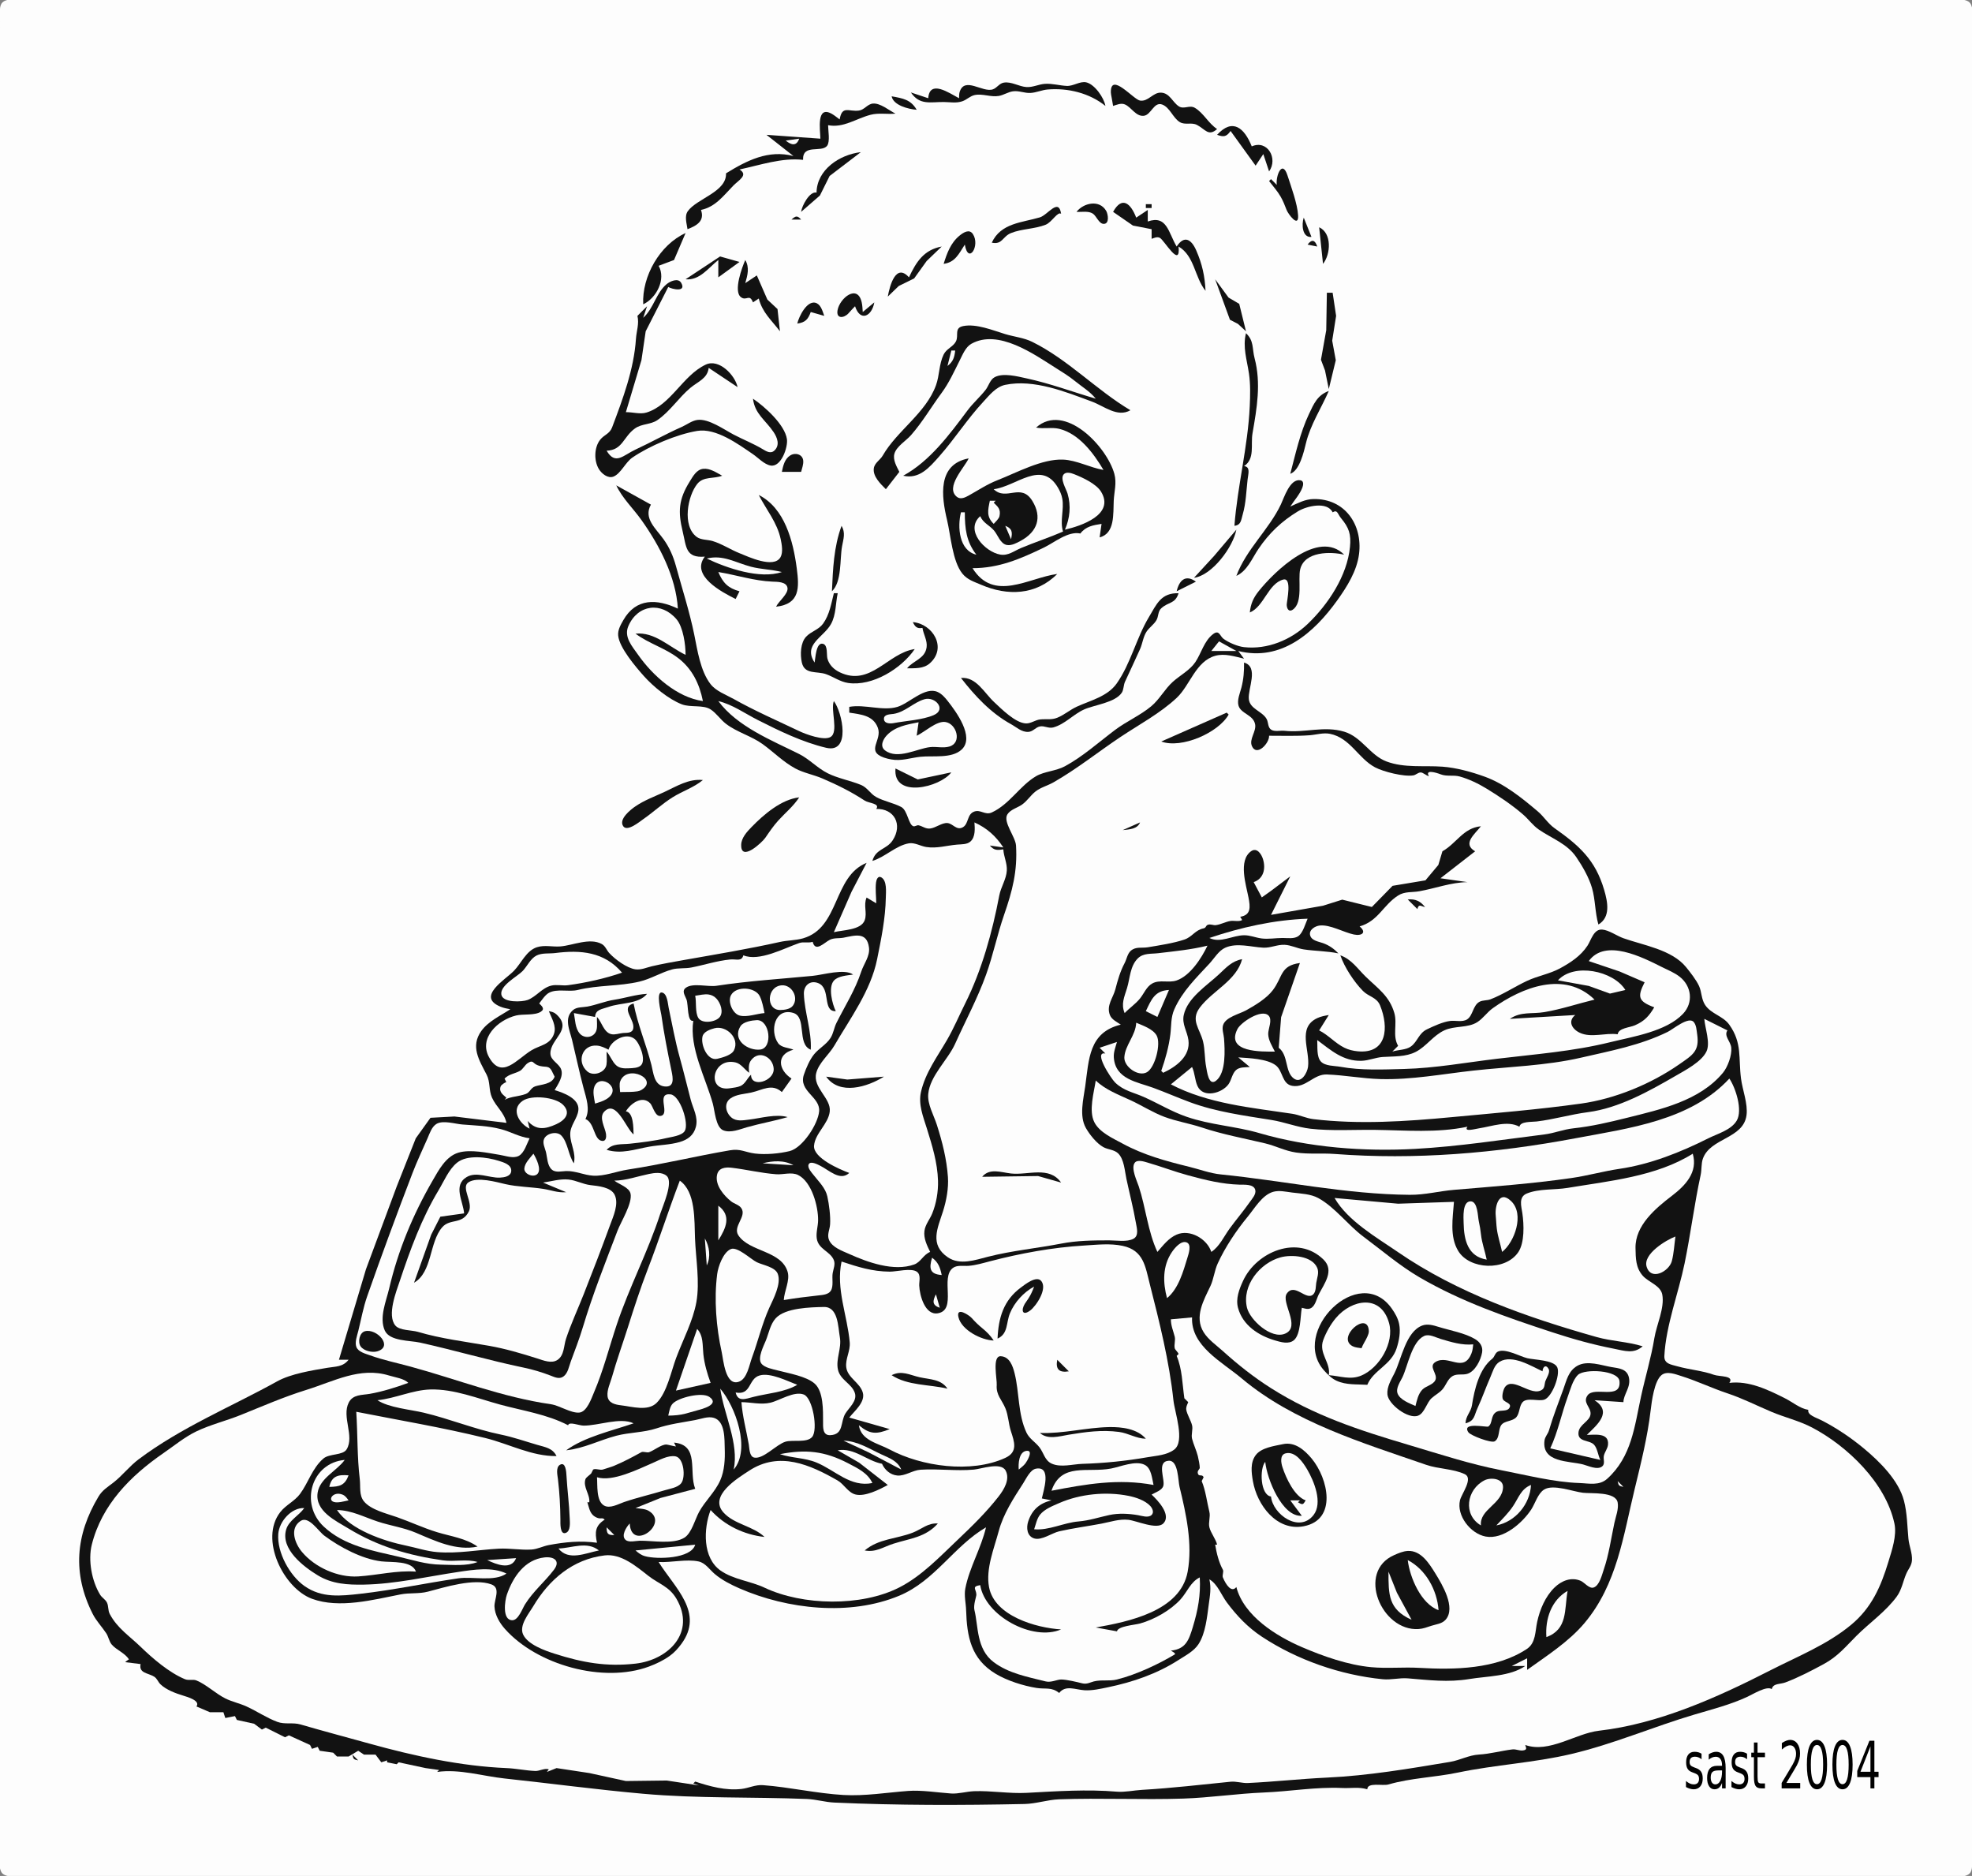 <?xml version="1.0" encoding="UTF-8" standalone="no"?>
<svg
   xmlns:dc="http://purl.org/dc/elements/1.1/"
   xmlns:cc="http://web.resource.org/cc/"
   xmlns:rdf="http://www.w3.org/1999/02/22-rdf-syntax-ns#"
   xmlns:svg="http://www.w3.org/2000/svg"
   xmlns="http://www.w3.org/2000/svg"
   xmlns:sodipodi="http://inkscape.sourceforge.net/DTD/sodipodi-0.dtd"
   xmlns:inkscape="http://www.inkscape.org/namespaces/inkscape"
   width="1024"
   height="974"
   id="svg1816"
   sodipodi:version="0.32"
   inkscape:version="0.43"
   sodipodi:docname="stucki02.svg"
   sodipodi:docbase="D:\other\SVGArbeit\Examples\stucki">
  <rect width="100%" height="100%" fill="#808080" stroke="none"/>
  <defs
     id="defs2109" />
  <sodipodi:namedview
     inkscape:window-height="584"
     inkscape:window-width="823"
     inkscape:pageshadow="2"
     inkscape:pageopacity="0.0"
     borderopacity="1.0"
     bordercolor="#666666"
     pagecolor="#ffffff"
     id="base"
     inkscape:zoom="0.38398357"
     inkscape:cx="325.27126"
     inkscape:cy="572.38068"
     inkscape:window-x="12"
     inkscape:window-y="84"
     inkscape:current-layer="svg1816" />
  <path
     style="fill:#fdfdfd; stroke:none;"
     d="M1.26 1.26C-0.522 3.042 0.009 6.732 0.001 9.001L0 27L0 101L0 398L0 818L0 930L0 960C6.04771e-06 963.386 -1.072 969.185 0.822 972.178C2.871 975.419 10.765 974 14 974L55 974L225 974L822 974L972 974L1009 974C1012.43 974 1020.08 975.402 1022.74 972.74C1024.52 970.958 1023.99 967.268 1024 964.999L1024 947L1024 873L1024 576L1024 156L1024 44L1024 14C1024 10.614 1025.07 4.815 1023.18 1.822C1021.13 -1.419 1013.23 0 1010 0L969 0L799 0L202 0L52 0L15 0C11.566 0 3.922 -1.402 1.26 1.26z"
     id="path1818" />
  <path
     style="fill:#121212; stroke:none;"
     d="M498 51C492.701 48.187 482.737 41.192 482 51L473 48C477.607 54.798 483.109 52.894 490.136 52.969C493.381 53.003 496.529 53.669 499.705 52.582C502.015 51.791 503.733 49.843 506.158 49.343C510.249 48.498 514.542 50.555 518.687 49.805C521.236 49.344 523.412 47.774 526 47.41C529.13 46.971 532.027 48.45 535.136 48.26C538.157 48.077 540.968 46.732 543.981 46.472C554.495 45.566 565.782 48.322 574 55C573.331 50.853 568.5 43.8 564.065 42.756C560.904 42.012 557.354 44.764 553.981 44.611C550.18 44.438 546.386 43.261 542.562 43.531C539.289 43.761 536.332 45.412 533 45.196C529.117 44.944 525.167 42.242 521.254 42.898C518.861 43.3 517.75 45.621 515.568 46.385C510.231 48.256 500.807 39.468 498.284 47.848C498.009 48.764 498.062 50.122 498 51M578 55C579.927 54.393 582.073 53.384 584.089 54.209C587.461 55.59 589.791 60.589 593.949 60.116C597.796 59.679 599.155 52.658 603.502 54.283C607.509 55.781 609.022 61.176 612.605 63.377C615.374 65.078 618.643 63.367 621.529 64.853C625.844 67.073 627.488 71.039 632 67C627.495 64.054 624.918 58.593 620.437 55.981C617.632 54.346 614.772 56.977 612.056 55.16C608.817 52.993 607.398 48.308 602.9 48.105C598.686 47.914 596.289 52.882 591.989 52.222C588.564 51.697 576.685 37.156 576.831 47.953C576.843 48.799 577.073 49.675 577.216 50.506L578 55M525 48L526 49L525 48M463 50C463.86 54.643 471.625 56.671 476 57C472.937 51.647 468.715 51.047 463 50z"
     id="path1820" />
  <path
     style="fill:#fdfdfd; stroke:none;"
     d="M490.667 50.333L491.333 50.667L490.667 50.333z"
     id="path1822" />
  <path
     style="fill:#121212; stroke:none;"
     d="M436 62C434.785 61.128 433.515 60.044 432.223 59.274C423.697 54.198 425.924 67.423 426 72L398 70L412 81C398.974 77.648 387.887 83.29 377 90C377.408 99.633 361.863 103.056 357.153 109.652C355.301 112.246 356.621 116.126 357 119C361.968 117.097 365.99 114.668 364 109C371.588 107.403 375.733 101.528 380.833 96.333C383.55 93.566 388.776 90.894 384 88C394.641 85.734 406.122 81.755 417 83C416.696 74.474 426.587 79.495 429.5 75.667C431.129 73.525 430 67.608 430 65C437.993 66.538 444.372 61.634 452 59.615C456.286 58.48 460.632 59.425 465 59C461.69 57.313 457.069 53.418 453.258 53.773C450.43 54.037 448.851 57.01 446.063 57.398C440.721 58.142 437.307 54.539 436 62M632 70C635.468 71.234 636.856 71.046 639 68L652 86L656 80L659 89C663.742 82.364 658.207 72.396 650 76C646.183 66.469 640.073 61.105 632 70z"
     id="path1824" />
  <path
     style="fill:#fdfdfd; stroke:none;"
     d="M408 73C410.995 75.416 413.58 75.996 415 72L408 73z"
     id="path1826" />
  <path
     style="fill:#121212; stroke:none;"
     d="M640 72L641 73L640 72z"
     id="path1828" />
  <path
     style="fill:#fdfdfd; stroke:none;"
     d="M424 74L425 75L424 74z"
     id="path1830" />
  <path
     style="fill:#121212; stroke:none;"
     d="M424 100C420.437 99.145 416.372 106.838 416 110L425.747 101.52L430.795 91.368L447 79C435.871 80.274 424.182 88.168 424 100M663 96L660 93L659 94C661.028 96.662 663.309 99.168 664.985 102.079C666.251 104.279 667.18 106.624 668.084 108.989C668.915 111.166 674.439 118.577 674.062 111.841C673.726 105.831 670.436 96.907 668.541 91.06C665.8 82.605 662.348 91.385 663 96M578 110L588.296 117.111L598 119L598 124C599.426 123.531 600.788 122.744 602.289 123.5C604.503 124.616 613.111 139.817 612 128C620.348 132.943 620.261 143.863 626 151C625.646 143.382 624.248 137.068 621.166 130.011C618.607 124.15 614.917 122.017 611 128C606.729 120.889 606.006 111.481 596 115L596 109L590 113C587.293 105.924 582.759 101.379 578 110z"
     id="path1832" />
  <path
     style="fill:#fdfdfd; stroke:none;"
     d="M419 105L420 106L419 105z"
     id="path1834" />
  <path
     style="fill:#121212; stroke:none;"
     d="M559 110C561.65 110.161 565.157 109.394 567.486 110.917C569.356 112.14 570.627 116.206 573.11 116.239C576.262 116.281 575.345 111.109 574.425 109.516C570.878 103.374 562.537 105.411 559 110M515 126C520.524 127.163 520.506 122.826 525 121C530.505 118.764 537.323 118.937 543 116.667C546.209 115.383 549.194 109.669 551 111C549.735 102.513 544.07 111.641 539.952 112.864C530.694 115.612 519.716 115.761 515 126M595 106L595 108L598 108L598 106L595 106M411 114L416 114C414.004 111.775 413.185 112.046 411 114M677 113C675.791 116.468 676.197 123.536 681 123L677 113z"
     id="path1836" />
  <path
     style="fill:#fdfdfd; stroke:none;"
     d="M597 117L598 118L597 117z"
     id="path1838" />
  <path
     style="fill:#121212; stroke:none;"
     d="M685 118L687 137C691.042 131.952 691.688 121.037 685 118M490 137C496.045 136.178 497.903 131.772 501 127C502.789 137.582 509.109 127.544 505.215 121.552C503.357 118.694 500.281 120.71 498.318 122.294C493.656 126.057 491.742 131.457 490 137M334 158C340.875 154.775 345.96 144.941 342 138L350 135L356 121C342.608 127.099 333.28 143.478 334 158M679 127L684 128C682.892 124.596 681.196 124.023 679 127M472 144C465.249 136.443 462.046 148.122 461 154L466.715 148.48L474.684 144.57L481.183 135.524L489 128C479.758 129.695 475.756 135.953 472 144M356 145C363.319 145.722 367.818 139.092 373 135L373 144L384 136L373.916 133.155L356 145M387 135C385.397 138.584 380.724 151.127 384.694 154.25C387.623 156.554 389.144 152.233 391 157L394 155C395.926 162.353 400.525 166.111 405 172L403.742 160.464L398.469 155.529L393 143L387 147C388.209 142.801 389.27 138.925 387 135M334 165L336 159L331 164C331.991 168.075 330.496 171.878 330.224 176C329.184 191.754 323.41 207.177 317.852 221.891C316.563 225.302 313.739 225.687 311.664 228.295C308.516 232.251 308.346 239.164 310.953 243.502C312.371 245.861 315.642 248.604 318.58 247.435C322.35 245.934 324.808 240.007 328.34 237.593C337.267 231.491 351.31 225.539 362 223.741C371.807 222.092 383.373 230.631 390.992 235.822C393.718 237.678 396.836 241.147 400.188 241.714C405.643 242.635 409.237 232.173 408.629 228C407.529 220.453 397.027 211.029 391 207C391.941 214.926 397.48 218.081 401.69 224.323C403.618 227.182 405.11 231.104 402.14 233.911C400.135 235.806 397.856 234.284 395.914 233.131C391.082 230.26 385.968 228.257 381 225.663C376.01 223.058 367.924 217.199 362.078 218.039C359.21 218.45 356.541 220.555 353.922 221.707C345.797 225.284 338.058 229.692 330 233.413C323.635 236.353 319.544 241.718 315 234C323.366 233.708 323.577 226.833 329.764 222.419C333.254 219.929 337.804 220.537 341.337 218.137C347.832 213.725 352.422 206.472 358.457 201.414C362.393 198.116 367.39 196.543 368 191L383 201C381.778 194.925 373.425 186.029 366.456 189.316C354.442 194.983 348.483 210.237 335.705 214.192C332.393 215.217 328.433 213.917 325 214L333.082 187L335.285 172.019L347 149C348.857 150.139 356.608 151.933 353.729 146.876C352.14 144.084 347.915 146.073 346.179 147.513C340.646 152.105 339.514 160.014 334 165M631 145L638.667 166L642.833 168.167L647 172L643.49 157.751L637.946 154.502L631 145M444 159C446.743 167.317 452.773 164.162 454 157L448 162C447.891 160.307 447.825 158.63 447.454 156.966C445.294 147.269 436.049 154.777 434.92 161.046C434.088 165.663 438.203 165.225 440.507 162.767C441.695 161.499 442.752 160.219 444 159M689 152L688.678 171.441L685.935 186.786L688.039 192.353L690 202L693.632 187.026L691.771 176.882L693.802 164L692 152L689 152M414 168C418.15 167.415 419.579 165.896 421 162L428 164C427.225 161.884 426.425 158.614 424.2 157.5C419.264 155.029 414.752 164.583 414 168M993 165L994 166L993 165M460 254L467 245C465.623 242.217 463.507 238.764 464.453 235.519C465.555 231.74 470.54 228.819 473.06 225.941C479.022 219.132 483.605 211.269 488.96 204C492.851 198.718 495.477 192.83 498.411 187C499.869 184.103 501.428 180.165 504.397 178.501C518.379 170.668 536.86 183.875 547.999 190.901C551.582 193.162 555.025 195.258 558.319 197.941C562.019 200.954 565.993 203.246 569 207C556.822 203.42 545.448 199.129 533 196.439C528.393 195.443 520.978 193.462 516.517 195.821C514.099 197.099 513.396 200.38 511.785 202.429C508.844 206.172 505.263 209.266 502.386 213.118C493.053 225.609 482.82 239.468 469 247C477.346 248.902 482.499 242.833 487.672 237.001C495.701 227.948 502.273 217.579 510.477 208.748C513.727 205.249 517.103 200.824 522.041 199.802C536.863 196.736 553.477 203.493 566.999 208.511C573.439 210.9 580.254 216.884 587 213C569.278 202.464 554.592 186.66 536.008 177.494C531.617 175.328 526.644 174.874 521.992 173.467C515.565 171.524 506.971 167.935 500.151 169.303C495.315 170.273 497.955 174.133 496.393 177.249C495.002 180.027 491.472 181.027 490.004 184.069C487.551 189.153 487.905 194.833 486.037 200C480.803 214.484 465.808 223.596 458.383 236.524C457.041 238.861 454.121 240.335 453.743 243.184C453.182 247.42 457.31 251.299 460 254z"
     id="path1840" />
  <path
     style="fill:#fdfdfd; stroke:none;"
     d="M504 171L507 172L504 171z"
     id="path1842" />
  <path
     style="fill:#121212; stroke:none;"
     d="M647 173C645.193 180.268 647.502 186.791 648.554 193.992C649.37 199.585 649.204 205.364 648.952 211C648.028 231.683 642.556 252.395 641 273C644.462 272.593 644.411 270.161 645.333 267C646.98 261.355 647.183 254.774 647.833 249C648.187 245.864 649.421 242.415 646 242C651.766 238.224 649.358 230.938 650.389 225C652.672 211.848 654.914 199.042 651.472 186C650.12 180.877 651.254 176.99 647 173z"
     id="path1844" />
  <path
     style="fill:#fdfdfd; stroke:none;"
     d="M509 174L510 175L509 174M494 182L492 190C494.918 187.768 495.603 185.607 496 182L494 182z"
     id="path1846" />
  <path
     style="fill:#121212; stroke:none;"
     d="M670 246C674.843 244.298 677.032 234.695 678.174 229.985C680.458 220.564 686.157 211.793 690 203C684.104 205.146 682.241 209.603 679.694 215C675.077 224.784 672.758 235.582 670 246z"
     id="path1848" />
  <path
     style="fill:#fdfdfd; stroke:none;"
     d="M324 215L323 221L324 215z"
     id="path1850" />
  <path
     style="fill:#121212; stroke:none;"
     d="M538 222C542.001 222.788 546.16 221.701 550.033 222.653C560.39 225.201 567.931 235.429 573 244C566.045 242.803 559.03 238.913 552 238.624C541.121 238.177 527.91 245.424 518.003 249.302C512.523 251.446 508.094 254.46 503.001 257.289C501.196 258.291 498.797 259.49 496.903 257.991C490.595 253.001 500.947 242.63 503 238C486.729 241.049 488.806 257.597 491.777 270C493.692 277.995 494.546 291.317 499.678 297.753C502.316 301.061 505.863 302.051 509.562 303.647C523.026 309.456 537.94 309.145 549 298C534.088 299.999 516.075 312.76 505 295C518.676 295 529.746 290.229 542 284.335C547.583 281.65 554.641 275.63 561 277C563.763 273.323 567.608 272.676 572 272L571 279C579.023 277.012 577.997 266.723 578.327 260C578.567 255.114 579.976 250.867 578.64 246C574.773 231.911 552.923 208.734 538 222M406 245L416 245C416.463 243.2 417.235 241.169 417.101 239.278C416.86 235.889 413.038 234.809 410.392 236.435C407.429 238.256 406.647 241.85 406 245z"
     id="path1852" />
  <path
     style="fill:#fdfdfd; stroke:none;"
     d="M463 240L464 241L463 240z"
     id="path1854" />
  <path
     style="fill:#121212; stroke:none;"
     d="M366 289C358.422 298.87 374.909 307.478 382 311L384 307C378.062 305.38 375.369 302.618 373 297C382.354 298.536 391.521 301.578 401.043 301.986C403.472 302.09 408.403 301.93 408.921 305.236C409.415 308.383 404.298 312.166 403 315C415.481 313.637 415.041 305.027 413.723 295C411.865 280.85 407.44 263.763 394 257C397.967 264.732 403.571 271.26 405.405 280C405.965 282.666 406.714 286.754 405.302 289.277C401.875 295.399 388.518 289.037 383.992 287.223C379.268 285.328 374.873 282.375 370 280.904C367.407 280.122 363.973 280.429 361.741 278.743C354.113 272.981 357.058 257.476 362.078 251.233C365.298 247.228 370.643 248.709 375 247C372.068 245.403 368.694 243.042 365.179 243.412C361.664 243.783 359.825 247.323 358.15 250.011C352.34 259.33 352.004 265.663 354.504 276C356.423 283.937 355.924 289.825 366 289z"
     id="path1856" />
  <path
     style="fill:#fdfdfd; stroke:none;"
     d="M516 254C522.527 260.363 530.123 250.454 536.055 260.062C541.328 268.605 538.65 276.132 530.001 280.809C527.973 281.905 525.27 283.385 522.869 282.969C519.448 282.376 518.161 277.802 516.208 275.498C513.776 272.631 510.532 271.608 509 268C500.825 275.19 511.413 286.586 519.436 287.952C523.539 288.65 526.574 286.051 530.136 284.56C537.357 281.539 544.762 279.123 552 276C550.273 270.415 552.641 264.648 551.618 258.922C551.245 256.838 550.403 254.952 549.333 253.137C540.733 238.55 527.867 252.489 516 254M553 275C561.299 273.096 579.038 267.261 571.756 255.305C569.231 251.16 562.103 247.896 557.691 246.17C556.179 245.579 553.654 244.815 552.357 246.281C550.305 248.601 553.661 253.907 554.368 256.32C556.219 262.642 555.572 269.024 553 275z"
     id="path1858" />
  <path
     style="fill:#121212; stroke:none;"
     d="M642 299C647.661 296.435 650.169 289.888 653.472 285C659.033 276.773 665.492 270.652 674 265.472C678.529 262.715 689.159 260.182 692 266C694.557 264.443 694.504 266.798 696.333 269C700.509 274.027 701.646 277.361 701 284C699.549 298.927 689.705 313.789 679 324C670.3 332.299 658.086 337.343 646 336C642.729 335.637 637.996 333.649 635.333 331.667C633.418 330.241 633.129 326.845 630 329.167C625.264 332.68 623.797 339.217 620.667 343.833C617.834 348.012 612.693 350.682 609 354C604.863 357.717 602.126 363.078 597.833 366.667C592.055 371.497 585.009 374.47 579 379C570.632 385.309 562.224 392.837 553 397.833C548.378 400.337 542.22 400.526 538 403C529.571 407.941 524.249 417.594 515 421.833C511.602 423.391 509.254 420.232 506 421.333C502.018 422.681 503.127 427.706 500 429.5C496.736 431.373 494.872 427.613 492 427.333C489.164 427.058 485.937 429.84 483 430.167C480.576 430.436 479.212 429.001 477 428.5C476.187 428.316 475.119 429.208 474.333 429C471.763 428.318 471.29 420.742 468 419C463.885 416.821 459.076 416.072 455 413.833C451.781 412.065 450.517 408.936 447 407.5C441.513 405.259 435.09 404.128 429.833 401.5C424.46 398.813 420.256 394.128 415 391.5C400.721 384.36 382.92 377.354 373 364C380.531 365.854 386.69 370.384 393.536 373.853C404.643 379.481 416.862 385.406 428.997 388.255C441.963 391.3 437.427 369.881 433 364C431.167 368.539 435.618 380.043 431.274 382.644C427.796 384.727 418.317 381.185 415 379.599C403.582 374.143 392.07 369.141 381 362.93C376.983 360.677 371.865 358.923 368.963 355.192C363.673 348.392 362.15 337.556 360.481 329.398C358.049 317.514 354.231 305.71 351.02 293.981C349.618 288.861 347.674 284.336 344.572 280C340.552 274.38 334.003 269.13 338 262L320 252C323.223 258.77 328.779 263.95 333.08 270C342.49 283.237 350.989 299.524 352 316C341.149 310.86 330.255 310.43 323.667 322C322.297 324.406 320.717 327.087 321 330C321.616 336.335 330.168 346.323 334.333 351C339.158 356.417 347.154 363.004 354 365.667C358.61 367.459 365.11 365.794 369 368.333C372.063 370.333 374.103 373.63 377 375.833C382.755 380.211 390.201 382.14 396 386.333C401.737 390.482 406.647 395.559 413 399C417.189 401.269 422.557 402.254 427 404.167C434.977 407.601 441.774 410.95 449 415.667C451.202 417.104 457.139 417.097 455 420C464.378 419.744 468.895 428.139 463.522 436.321C460.334 441.176 454.771 440.581 453 447C459.58 445.019 465.248 438.997 471.96 437.858C474.961 437.349 478.001 439.303 480.942 439.768C486.456 440.642 491.529 438.988 497.015 438.522C499.279 438.33 502.16 438.523 503.964 436.882C506.56 434.523 506.226 430.133 506 427C512.472 429.935 517.108 434.075 521 440L514 439C516.151 441.552 517.761 441.504 521 441C521.201 444.749 523.043 448.197 522.81 452.003C522.534 456.535 519.728 460.538 518.881 465C515.292 483.91 509.822 503.733 501.192 521C498.05 527.285 495.249 533.929 491.725 540C486.686 548.68 480.486 556.973 478.221 567C476.762 573.46 479.419 579.895 481.319 586C484.086 594.893 486.791 603.604 487.08 613C487.253 618.631 486.201 624.866 484.056 630.096C482.823 633.104 480.467 635.787 480.037 639.078C479.529 642.978 481.352 646.611 483 650C479.429 651.439 478.179 655.264 474.727 656.518C464.163 660.354 450.511 655.379 440.922 651.057C437.331 649.439 432.206 647.749 430.503 643.827C429.311 641.082 430.878 638.436 431.047 635.68C431.307 631.425 430.534 625.393 429.617 621.217C428.639 616.766 425.169 613.544 422.471 610.079C421.535 608.877 419.105 606.322 419.905 604.568C420.841 602.514 424.731 604.682 425.926 605.271C430.507 607.53 436.231 613.435 441 609C436.096 607.223 422.167 601.212 422.704 594.856C423.251 588.386 430.131 583.609 430.864 577.118C431.65 570.156 421.917 564.799 423.837 557.144C425.175 551.806 430.543 547.534 433.263 542.863C441.562 528.611 452.157 514.416 455.469 497.992C457.598 487.437 459.791 476.818 459.981 466C460.031 463.113 460.678 457.293 457.647 455.544C455.829 454.495 455.075 456.821 454.903 458.159C454.456 461.654 454.995 465.47 455 469L450 466C448.256 470.075 450.4 473.886 449.024 477.757C447.16 482.999 437.528 482.828 433 484L442.181 463L450 448C432.442 455.093 436.194 481.642 417 487.185C413.164 488.293 408.93 488.185 405 489.062C388.474 492.752 371.768 495.504 355.136 498.444C349.686 499.407 343.942 500.42 338.562 501.673C335.751 502.328 332.955 503.677 330 503.282C325.54 502.685 319.407 498.119 316.374 494.842C314.959 493.314 314.4 491.198 312.477 490.137C306.248 486.701 297.445 490.869 291 491.385C286.97 491.708 282.743 490.529 278.805 491.804C273.271 493.596 270.748 500.024 266.938 503.981C262.264 508.836 247.178 517.493 259.966 522.713C261.612 523.385 263.266 523.672 265 524C259.903 527.372 253.621 530.185 249.967 535.246C244.146 543.31 248.829 550.461 252.69 557.981C254.658 561.816 253.737 566.054 255.492 569.922C257.715 574.82 261.743 577.507 263 583L235.981 579.691L223.537 580.365L215.9 591.019L206.011 616L190.035 659L176 706L181 706C178.01 709.806 174.313 709.437 170 710.167C162.048 711.512 151.084 713.243 144 717.167C119.97 730.475 94.237 740.989 72 757.667C67.242 761.235 63.588 766.067 59 769.667C56.035 771.993 53.212 773.592 51.167 777C39.216 796.917 37.534 817.029 48.167 838C50.004 841.623 52.909 844.587 55.167 848C56.356 849.798 56.621 852.164 58 853.833C60.294 856.61 65.112 858.362 67 861.667C66.814 861.342 64.98 863.017 65 863L73 864C72.014 868.789 76.805 868.553 80 870.5C81.632 871.495 82.023 873.245 83.333 874.5C86.378 877.418 91.194 879.171 95 880.333C97.573 881.12 104.18 883.042 102 886L109 889L116 889L117 892L122 891L123 893L132 895L136 898L138 897L148 902L150 901L161 906L162 908L165 907L166 909L173 910L175 912L181 912L186 909L189 911L195 911L198 915L201 914L201 915L206 916L207 915L221 918L228 919L227 920C238.525 918.349 250.531 922.166 261.959 923.391C285.934 925.963 309.955 929.197 334.04 931.338C362.364 933.856 390.63 932.899 419 934.042C423.806 934.236 428.408 935.68 433.217 935.9C465.99 937.395 499.24 937.345 532 936.646C538.078 936.516 543.948 934.426 550 934.209C571.426 933.441 592.968 934.536 614.428 933.833C628.371 933.376 642.366 931.237 656.391 930.669C670.097 930.114 683.246 927.698 697.045 928.341C701.677 928.556 705.404 927.668 710 929C710 925.213 717.958 927.387 721 926.5C732.671 923.096 744.946 922.845 757 920.333C776.704 916.228 796.374 915.301 816 910.667C837.915 905.492 858.553 896.51 880 890.167C889.114 887.471 898.679 885.029 907.333 881C910.269 879.633 917.479 875.142 920 877C920.815 873.843 924.193 874.621 927.167 873.5C933.859 870.977 940.714 867.405 947 864C954.362 860.012 958.308 855.026 964 849.333C970.703 842.631 979.369 836.63 985 828.833C987.527 825.335 988.211 820.972 989.833 817.167C990.908 814.645 992.667 812.989 992.833 810C993.034 806.394 991.349 802.589 991 799C990.356 792.373 990.364 785.638 988.667 779.167C985.896 768.605 976.155 758.962 968 752.167C961.241 746.535 953.693 741.454 946 737.5C943.115 736.018 938.38 734.747 939 732C934.506 731.239 931.015 728.085 926.997 726.058C918.054 721.546 908.158 716.762 898 718C900.719 714.084 892.8 714.839 890 713.806C884.272 711.692 877.101 711.126 871 709.389C867.81 708.481 864.031 708.148 864.25 704C865.092 688.086 871.545 671.559 874.75 656C877.899 640.715 879.793 625.279 883.111 610C883.698 607.295 883.339 604.192 884.25 601.611C888.085 590.744 905.318 591.336 906.917 579C907.689 573.043 904.827 565.952 904.056 560C902.663 549.259 904.757 541.589 897.972 532.028C894.729 527.458 888.54 526.502 885.417 521.778C883.409 518.741 883.699 515.12 882.278 511.972C880.872 508.859 877.671 504.778 875.5 502.111C868.129 493.054 853.314 490.792 843 487.139C839.625 485.944 835.494 482.918 831.972 482.639C827.582 482.291 826.268 488.023 824.333 491C820.888 496.303 815.527 499.818 810 502.806C804.674 505.684 798.537 506.661 793 509.25C786.663 512.213 780.496 516.322 774 518.833C772.163 519.544 769.98 519.206 768.25 520.139C764.795 522.002 764.89 527.312 761.806 529.278C759.382 530.823 755.704 529.733 753 530.083C749.182 530.578 744.489 532.762 741 534.417C736.711 536.451 736.126 540.761 732.694 543.306C730.085 545.24 725.975 544.967 723 546L726 543C722.943 537.763 725.671 531.669 724.046 526C721.484 517.062 715.35 513.119 709.141 507.062C704.848 502.875 701.837 498.091 696 496C698.106 502.197 703.14 509.832 707.752 514.51C710.742 517.543 714.895 517.731 716.654 522.07C721.259 533.426 720.299 547.307 705 545.842C702.598 545.612 700.249 545.052 698.078 543.978C693.302 541.614 689.813 537.399 685 535L690 527C687.961 527.366 685.972 527.702 684.072 528.586C673.403 533.548 680.319 545.148 679.227 553.863C678.839 556.958 675.667 562.873 671.773 559.913C667.095 556.358 669.157 547.983 664 544L665.246 528.136L675 500C664.656 501.377 666.21 507.151 660.944 514.098C657.667 518.423 651.747 521.971 647.072 524.566C643.592 526.497 636.479 528.041 635.116 532.209C634.401 534.392 635.433 536.93 635.596 539.136C636.034 545.064 636.724 556.999 631.459 561.112C627.577 564.144 626.764 556.202 626.329 554C625.475 549.678 625.747 544.99 624.714 540.783C623.068 534.079 618.056 529.729 623.037 523.118C629.647 514.343 642.076 509.151 645 498C639.65 499.022 636.835 502.261 632.96 505.881C626.706 511.724 616.61 518.062 614.688 527C613.662 531.768 616.495 535.466 617.112 540C618.26 548.439 610.692 553.873 604 557L603 556C605.131 550.004 606.96 543.326 607.742 537C608.304 532.453 607.893 528.305 609.806 524C613.957 514.663 621.171 507.711 628.027 500.299C630.517 497.608 632.801 493.593 636.233 492.056C642.296 489.339 649.742 491.73 656 492.037C659.783 492.222 663.237 490.387 667 490.548C670.477 490.696 673.595 492.426 677 492.935C683.008 493.833 688.966 493.754 695 495C692.639 492.568 690.228 490.848 687.001 489.678C684.705 488.846 681.026 488.442 680.305 485.586C679.583 482.734 682.941 480.781 685.319 480.531C690.702 479.965 697.717 484.083 702.995 485.193C707.195 486.077 709.816 484.141 706 481C715.738 478.216 718.172 469.942 726.048 464.925C729.461 462.75 733.214 463.428 737 462.746C745.453 461.225 753.301 458.17 762 458L748 456L766 442C759.284 438.117 765.581 433.331 769 429C759.818 429.865 756.397 437.811 749 442L746.887 449.09L740.194 457.076L723.122 459.924L712.363 470.915L696.99 467.104L686.981 470.258L660 475L670 455L660.001 462.543L655.222 465.937L651 458C656.131 456.235 657.37 451.052 655.82 446.031C655.03 443.472 652.676 439.803 649.638 441.969C642.87 446.797 647.084 459.576 648.306 465.997C649.243 470.922 649.714 475.079 644 476C643.874 475.794 645.04 477.636 645 477.667C643.668 478.666 640.609 477.921 639 478.167C636.387 478.566 633.881 480.026 631.333 480.333C629.957 480.499 628.601 479.637 627.167 480.167C626.038 480.584 626.363 481.722 625 482C620.497 482.917 619.163 486.424 615 487.833C609.45 489.712 601.805 490.866 596 491.833C592.884 492.353 589.777 491.352 587.167 493.667C585.422 495.213 585.063 497.986 584 500C581.651 504.452 580.389 508.939 579.167 513.667C578.015 518.121 574.404 521.984 576.333 527C577.249 529.382 580.024 530.648 582 532C565.322 536.016 565.475 550.097 563.527 564C562.587 570.702 560.32 579.368 563.848 585.632C565.78 589.062 569.435 593.654 572.917 595.58C575.38 596.942 578.629 596.855 580.685 598.911C583.728 601.954 584.038 607.976 584.897 612C586.54 619.691 588.502 627.239 589.856 635C590.315 637.626 591.512 641.607 588.544 643.186C585.189 644.971 579.675 644 576 644C567.54 644 559.342 644.074 551 645.691C538.327 648.147 525.544 649.322 513 652.515C506.447 654.183 498.505 657.051 492.246 652.834C482.51 646.274 486.9 637.623 489.649 629C491.417 623.453 492.64 616.915 492.228 611.078C491.572 601.792 489.308 592.869 486.478 584C484.9 579.056 481.513 573.299 482.005 568C482.884 558.542 492.185 550.344 495.96 541.96C501.327 530.038 507.627 518.333 512.055 506.019C515.703 495.873 517.855 485.204 521.389 475.003C525.706 462.539 528.391 452.305 527.587 439C527.313 434.454 520.662 426.695 523.108 422.826C524.726 420.265 528.34 419.419 530.704 417.757C533.388 415.87 535.1 413.002 537.658 410.98C540.411 408.806 543.971 407.939 547.001 406.217C559.178 399.292 570.156 390.442 581.783 382.678C591.403 376.255 602.686 370.209 611.098 362.259C617.954 355.78 620.922 343.343 631.008 340.501C635.924 339.116 641.225 340.869 646 342L643 338C665.247 343.597 682.312 328.579 694.411 311.68C699.497 304.577 704.619 296.441 705.72 287.562C707.595 272.443 698.375 258.763 682 259.105C677.616 259.196 673.914 261.268 670 263C672.036 259.834 675.002 256.618 676.314 253.078C676.771 251.845 677.129 249.74 675.355 249.386C669.86 248.286 666.782 258.405 665.142 261.864C658.897 275.037 647.242 285.033 642 299M389 256L391 254L389 256M392.333 255.667L392.667 256.333L392.333 255.667z"
     id="path1860" />
  <path
     style="fill:#fdfdfd; stroke:none;"
     d="M514 260C512.973 264.945 512.132 268.246 516 272C516.98 270.824 518.685 269.419 519 268C519.837 264.233 517.97 262.97 516 261L517 260L514 260M499 266C497.078 273.599 497.976 285.86 507 288C501.735 281.192 501.013 274.406 501 266L499 266z"
     id="path1862" />
  <path
     style="fill:#121212; stroke:none;"
     d="M437 273C432.926 284.125 432.531 295.33 432 307C437.223 302.07 436.04 290.335 437.25 283.68C437.979 279.669 439.128 276.69 437 273z"
     id="path1864" />
  <path
     style="fill:#fdfdfd; stroke:none;"
     d="M522 273L525 280C525.831 276.347 525.628 274.436 522 273z"
     id="path1866" />
  <path
     style="fill:#121212; stroke:none;"
     d="M620 300C629.493 298.713 640.331 283.978 642 275L630.433 288.654L620 300M649 318C656.342 314.968 658.515 302.985 666.347 300.917C671.03 299.681 668.228 311.895 668.163 313.849C668.105 315.612 669.043 318.011 671.206 316.6C676.83 312.93 673.849 300.928 675.16 295.559C677.445 286.198 691.02 286.307 698 288C684.576 274.577 661.867 296.563 653.546 307C650.796 310.448 649.404 313.648 649 318z"
     id="path1868" />
  <path
     style="fill:#fdfdfd; stroke:none;"
     d="M367 290C377.399 294.975 394.568 300.873 406 297C400.723 295.647 395.212 295.625 389.96 294.244C381.899 292.125 375.442 287.861 367 290z"
     id="path1870" />
  <path
     style="fill:#121212; stroke:none;"
     d="M611 307L621 302C615.63 298.112 612.335 301.261 611 307M499 352C506.236 361.303 514.516 370.251 525 376C527.806 377.539 530.466 380.196 534 380C536.441 379.864 537.734 377.607 540 377.167C542.379 376.704 544.48 378.367 547 377.667C553.046 375.987 557.364 370.838 563 368.333C568.39 365.938 579.012 364.851 582.5 359.667C583.516 358.157 583.388 355.7 584.167 354C586.748 348.368 589.454 342.728 592 337C593.268 334.147 593.64 330.594 595.333 328C596.788 325.772 599.151 324.313 600.5 322C601.671 319.992 601.199 317.471 603 315.833C606.886 312.3 610.167 313.704 612 308C602.833 307.786 600.651 313.605 596.496 320.562C590.039 331.372 587.138 344.559 579.884 354.844C575.079 361.658 566.294 363.638 559.136 366.915C555.593 368.538 552.624 371.195 548.992 372.657C545.928 373.891 543.222 373.198 540.078 373.541C537.574 373.814 535.385 375.646 532.864 375.603C527.364 375.509 520.024 368.067 516.218 364.519C511.048 359.701 506.878 351.284 499 352M433 308C431.644 313.389 430.748 319.133 427.434 323.759C425.113 326.999 421.264 327.753 418.625 330.542C415.622 333.716 415.461 339.906 416.367 343.965C417.807 350.419 424.165 348.301 429 350.049C432.833 351.436 436.303 354 440.398 354.601C453.101 356.463 468.14 347.082 475 337C461.028 339.011 452.014 356.742 436.019 349.037C433.029 347.597 430.574 345.239 429.663 341.981C429.115 340.024 429.99 335.067 427.422 334.29C423.688 333.16 423.44 341.972 423 344C416.807 334.586 427.68 330.975 431.539 323.952C434.175 319.155 433.87 313.232 435 308L433 308z"
     id="path1872" />
  <path
     style="fill:#fdfdfd; stroke:none;"
     d="M365 364C363.185 355.022 359.452 347.202 352.002 341.554C345.264 336.445 336.809 334.087 330 329C339.98 327.968 347.479 335.941 356 340C356.016 334.8 354.768 325.609 351.315 321.542C343.441 312.271 331.194 313.846 326.316 324.993C323.808 330.725 328.236 335.534 331.369 340C338.911 350.751 351.581 362.144 365 364z"
     id="path1874" />
  <path
     style="fill:#121212; stroke:none;"
     d="M474 323C475.179 325.478 476.227 326.513 479 326C479.506 329.32 481.613 332.563 481.168 335.994C480.38 342.073 474.237 342.917 471 347C475.12 346.928 479.511 347.311 482.808 344.403C491.948 336.34 484.391 323.887 474 323z"
     id="path1876" />
  <path
     style="fill:#fdfdfd; stroke:none;"
     d="M633 333L629 338L642 338L633 333z"
     id="path1878" />
  <path
     style="fill:#121212; stroke:none;"
     d="M646 344C646.07 348.573 645.769 352.572 644.624 357.019C643.904 359.812 642.221 363.593 643.158 366.488C644.511 370.67 650.765 371.068 651.74 376.042C652.483 379.831 648.464 383.761 650.102 387.413C652.606 392.998 659.212 385.834 659 382C665.947 381.971 673.089 382.262 680 381.75C683.419 381.497 687.174 380.305 690.611 381C701.183 383.138 705.241 393.715 714 398.389C718.325 400.697 729.035 403.4 733.889 402.583C735.253 402.354 736.287 401.111 737.694 401.056C738.902 401.008 740.609 402.718 742 403C739.755 399.312 745.873 401.173 748 402C751.384 403.316 754.631 402.234 758 403.167C762.804 404.497 767.688 406.865 772 409.5C778.422 413.425 785.326 418.046 791 423C793.766 425.415 795.964 428.558 799 430.667C805.55 435.215 813.737 438.007 818.5 445C821.693 449.688 825.072 455.532 826.667 461C828.463 467.158 828.202 473.788 830 480C836.42 476.206 834.853 468.358 832.981 462C828.377 446.358 819.994 439.021 807.139 429.935C803.841 427.604 801.673 423.953 798.583 421.333C790.382 414.38 781.205 406.944 771 403.259C764.191 400.8 756.229 398.582 749 398.06C739.322 397.362 729.343 398.852 720 395.37C711.411 392.169 707.125 382.623 698 379.893C687.475 376.745 677.626 380.599 667 379.431C665 379.211 662.069 379.976 660.273 378.977C658.225 377.838 658.722 375.123 657.727 373.319C655.484 369.254 649.004 368.137 648.477 362.982C647.911 357.446 653.818 346.287 646 344M441 367L441 370C446.883 370.957 453.429 371.32 455.845 377.878C458.243 384.389 449.4 389.934 459.012 393.347C460.222 393.776 461.522 394.07 462.783 394.307C468.025 395.291 472.838 393.458 478 392.913C484.417 392.235 494.233 393.995 499.393 389.138C506.277 382.659 496.334 369.326 492.173 364.03C490.737 362.202 489.109 360.313 486.957 359.311C480.362 356.241 472.13 365.177 466 367.016C458.373 369.305 449.165 365.555 441 367z"
     id="path1880" />
  <path
     style="fill:#fdfdfd; stroke:none;"
     d="M479.992 363.064C474.233 364.777 470.134 369.651 464.03 370.649C462.434 370.91 459.003 370.762 459.003 373.178C459.003 375.778 462.263 375.777 464.03 375.44C470.438 374.219 478.888 373.848 484.849 371.293C491.684 368.364 485.581 361.401 479.992 363.064M387 368L388 369L387 368z"
     id="path1882" />
  <path
     style="fill:#121212; stroke:none;"
     d="M603 385C613.52 388.875 632.735 380.431 638 371L637 370L603 385z"
     id="path1884" />
  <path
     style="fill:#fdfdfd; stroke:none;"
     d="M476 382L477 375C471.109 376.164 464.774 377.207 460.465 381.808C458.537 383.866 456.74 387.478 459.583 389.619C466.167 394.577 476.266 388.628 483 387.899C486.334 387.538 489.615 388.539 492.927 387.62C499.651 385.757 496.819 375.78 490.915 374.867C486.313 374.156 480.095 380.158 476 382z"
     id="path1886" />
  <path
     style="fill:#121212; stroke:none;"
     d="M465 399C463.569 414.766 488.177 408.835 494 401L476.562 404.697L465 399M745.667 402.333L746.333 402.667L745.667 402.333M365 405C357.587 404.253 351.513 408.171 345 411.194C339.92 413.552 334.69 415.434 330.022 418.607C327.616 420.243 321.029 425.329 323.652 429.014C325.77 431.99 332.215 426.564 334 425.331C339.203 421.735 343.854 417.352 349.215 413.99C354.399 410.738 360.229 408.926 365 405z"
     id="path1888" />
  <path
     style="fill:#fdfdfd; stroke:none;"
     d="M539 407L540 408L539 407z"
     id="path1890" />
  <path
     style="fill:#121212; stroke:none;"
     d="M415 414C405.779 415.015 396.567 422.898 390.282 429.382C387.898 431.842 384.979 434.948 384.88 438.606C384.633 447.789 395.764 437.373 397.398 434.992C399.537 431.875 401.607 428.809 404.156 426C407.795 421.99 412.048 418.563 415 414z"
     id="path1892" />
  <path
     style="fill:#fdfdfd; stroke:none;"
     d="M328 424L329 425L328 424z"
     id="path1894" />
  <path
     style="fill:#121212; stroke:none;"
     d="M583 431C586.521 430.615 590.613 430.476 592 427L583 431M791 429L792 430L791 429M576 432L580 430L576 432M451.333 446.667L451.667 447.333L451.333 446.667M731 467L736 472C736.736 469.239 737.49 470.355 740 471C737.636 467.87 734.909 466.629 731 467z"
     id="path1896" />
  <path
     style="fill:#fdfdfd; stroke:none;"
     d="M453.333 470.667L453.667 471.333L453.333 470.667z"
     id="path1898" />
  <path
     style="fill:#121212; stroke:none;"
     d="M739 473L740 474L739 473z"
     id="path1900" />
  <path
     style="fill:#fdfdfd; stroke:none;"
     d="M678 474L679 475L678 474M691 476L699 477L691 476M628 487C633.75 489.845 639.918 485.654 646 485.59C649.131 485.556 651.95 486.82 655 487.235C658.56 487.72 662.401 487.007 666 487C668.494 486.995 672.149 487.593 674.276 485.972C676.645 484.167 677.818 479.647 679 477C661.691 477.588 644.418 481.454 628 487M701.667 477.333L702.333 477.667L701.667 477.333z"
     id="path1902" />
  <path
     style="fill:#121212; stroke:none;"
     d="M659 479L660 480L659 479M647 483L648 484L647 483M836 483L837 484L836 483z"
     id="path1904" />
  <path
     style="fill:#fdfdfd; stroke:none;"
     d="M422 489C419.502 489.762 417.393 488.822 415 489.639C407.235 492.29 394.261 499.418 386 496C385.127 499.381 382.299 497.859 379.167 498.167C372.318 498.84 365.708 501.029 359 502.333C355.782 502.959 352.062 502.49 349 503.333C343.167 504.94 337.947 508.262 332 509.667C321.473 512.152 310.637 511.382 300 514C295.339 515.147 289.217 513.173 285 515.5C283.057 516.572 281.284 519.35 280 521C281.264 522.264 283.143 523.786 280.861 525.278C277.711 527.337 271.654 526.362 268 527.25C258.489 529.562 248.404 539.041 254 549C260.544 560.645 268.32 549.981 276 545.306C280.393 542.631 285.684 542.524 287.667 536.778C289.073 532.7 286.418 528.63 285 525C286.596 525.339 287.642 525.498 288.898 526.641C297.647 534.604 285.649 539.312 285.815 547.04C285.892 550.588 290.197 552.089 291.362 555.176C292.735 558.817 289.748 562.98 288 566C292.509 567.309 300.927 570.376 300.341 576.324C299.896 580.844 296.014 584.231 296.103 588.997C296.206 594.486 299.216 598.273 298 604C295.116 599.881 294.841 592.885 291.375 589.477C289.065 587.206 283.743 588.394 282.495 591.398C281.616 593.516 282.929 595.97 283.458 598C284.218 600.913 284.106 605.192 286.611 607.31C288.579 608.974 291.671 608.072 294 608.019C298.977 607.903 303.203 610.133 308 610.421C313.842 610.773 320.237 608.133 326 607.255C343.849 604.535 361.233 600.279 379 597.241C384.568 596.289 386.888 598.275 392.019 598.917C397.489 599.601 404.661 598.959 410 597.662C416.691 596.037 424.764 583.697 425.352 577C426.011 569.492 414.546 566.553 417.426 558C418.589 554.547 420.427 550.236 422.731 547.394C425.258 544.277 429.037 542.405 431.255 538.94C432.796 536.531 433.074 533.652 434.333 531.134C438.922 521.957 443.98 514.238 447.232 504.412C448.543 500.448 451.805 496.462 451.241 492C450.169 483.523 443.717 485.762 438.014 486.852C435.684 487.297 433.118 486.857 430.94 487.931C427.967 489.395 423.404 494.662 422 489M629.667 490.333L630.333 490.667L629.667 490.333M584 526C586.516 523.349 589.663 521.27 591.96 518.43C594.038 515.86 595.324 512.289 598.336 510.623C602.223 508.473 606.835 510.463 610.922 509.075C618.036 506.661 623.939 497.439 627 491C618.176 493.119 610.324 493.841 601.328 494.912C597.619 495.354 593.695 494.753 590.809 497.626C586.765 501.652 586.806 507.848 585.24 513C583.833 517.631 582.005 521.306 584 526M619 492L620 493L619 492M323 505C313.757 494.139 301.495 493.146 288.32 494.82C285.227 495.213 281.47 494.664 278.622 496.101C275.421 497.715 273.795 501.663 271.378 504.168C268.619 507.027 259.617 511.608 260.323 516.336C260.985 520.771 271.164 520.26 274 519.179C278.518 517.456 281.405 512.948 286.208 511.743C288.994 511.044 292.129 511.904 295.01 511.512C304.221 510.259 314.231 508.049 323 505M825 499L841 504.394L854 510C850.205 517.491 850.523 519.854 859 523C856.344 527.48 853.953 530.17 849 532.324C846.106 533.582 840.517 533.726 840 537C833.727 536.092 826.311 539.021 820.357 536.23C816.054 534.213 814.08 530.044 818 527L784 529C789.878 525.039 795.348 526.602 802 525.481C810.809 523.997 819.334 521.088 828 519C812.422 503.85 790.418 512.571 775.155 523.463C772.19 525.578 770.127 528.795 767.063 530.73C762.157 533.828 755.327 532.476 750.003 534.962C744.096 537.719 740.804 543.205 735.198 546.118C729.96 548.839 723.681 548.403 718 548.792C714.253 549.048 710.77 550.661 707 550.773C697.41 551.059 691.177 545.32 684 540C684.232 543.258 683.529 548.615 685.919 551.179C688.145 553.567 692.986 553.33 695.981 553.873C706.799 555.836 718.093 555.294 729 555.016C745.256 554.602 761.222 551.647 777.32 549.72C797.088 547.354 816.665 545.908 836 541.145C847.765 538.248 865.248 535.577 873.94 526.377C879.465 520.529 878.365 512.012 872.275 507.184C869.493 504.979 866.146 503.682 862.999 502.104C852.844 497.013 833.592 487.111 825 499z"
     id="path1906" />
  <path
     style="fill:#121212; stroke:none;"
     d="M304 496L305 497L304 496z"
     id="path1908" />
  <path
     style="fill:#fdfdfd; stroke:none;"
     d="M318 497L319 498L318 497z"
     id="path1910" />
  <path
     style="fill:#121212; stroke:none;"
     d="M301 499L302 500L301 499M285 501L286 502L285 501M282 502L283 503L282 502z"
     id="path1912" />
  <path
     style="fill:#fdfdfd; stroke:none;"
     d="M809 509L825 511.902L835.996 515.878L844 514C837.744 503.921 817.248 499.836 809 509z"
     id="path1914" />
  <path
     style="fill:#121212; stroke:none;"
     d="M360 530C357.878 544.078 366.425 559.65 370.142 573C371.135 576.568 371.635 585.201 375.494 586.835C379.328 588.459 384.303 586.282 387.992 585.235C394.96 583.256 401.999 582.052 409 580C402.921 578.229 395.213 580.55 389 581.301C385.915 581.673 382.35 582.405 379.764 580.176C376.788 577.61 375.814 572.795 379.305 570.304C382.355 568.127 386.601 568.028 390.139 567.246C396.081 565.933 400.792 562.37 406 567L411 560C404.11 555.495 402.932 547.449 412 545C409.443 543.894 405.777 544.05 404.024 541.566C399.659 535.383 402.204 523.109 411.852 525.89C419.186 528.003 413.615 542.085 421 545C421.547 535.39 417.756 525.608 417.432 516.028C417.288 511.771 420.593 508.724 424.908 510.463C431.628 513.171 426.864 525.311 434 525C432.191 521.371 429.921 512.577 433.039 509.116C435.223 506.692 439.99 506.458 443 506C438.526 502.746 427.48 506.134 422 506.667C405.553 508.266 388.611 509.296 372 511.833C367.636 512.5 359.852 510.18 356.167 512.833C353.782 514.55 355.799 516.982 356.5 519C357.526 521.955 356.748 530.75 360 530M606 508L607 509L606 508z"
     id="path1916" />
  <path
     style="fill:#fdfdfd; stroke:none;"
     d="M405.993 511.575C398.033 512.106 397.636 524.471 405.126 524.403C407.22 524.384 410.344 524 411.7 522.186C414.965 517.818 411.053 511.238 405.993 511.575z"
     id="path1918" />
  <path
     style="fill:#121212; stroke:none;"
     d="M811 512L812 513L811 512z"
     id="path1920" />
  <path
     style="fill:#fdfdfd; stroke:none;"
     d="M397 526C396.367 523.077 395.844 519.916 394.514 517.21C392.198 512.499 382.31 511.709 379.598 516.678C377.739 520.083 380.443 526.396 384.147 527.295C388.116 528.258 392.967 526.277 397 526z"
     id="path1922" />
  <path
     style="fill:#121212; stroke:none;"
     d="M329 521C321.547 523.191 330.535 529.98 328.639 534.597C327.846 536.528 325.081 536.186 323.412 536.352C321.534 536.539 319.291 537.385 317.417 536.94C313.437 535.996 312.517 530.614 310 528C309.838 530.129 310.313 532.753 309.739 534.807C308.64 538.744 303.594 539.571 301.019 536.59C298.614 533.807 298.687 529.428 298 526L309 528C309.223 524.033 312.654 523.989 316 522.792C322.372 520.511 331.681 521.415 336 516C330.163 516.334 324.749 518.177 319 519.07C314.206 519.814 309.767 521.724 305.019 522.617C302.699 523.053 299.6 522.762 297.67 524.341C292.581 528.505 295.86 534.978 297.068 539.996C299.069 548.301 300.855 556.734 303.038 565C304.408 570.189 306.576 575.963 304 581C308.915 583.007 308.198 591.807 312.654 592.375C314.73 592.64 314.893 590.273 314.697 588.826C314.229 585.358 310.779 580.209 313.829 577.11C320.096 570.743 325.112 586.017 329 589C328.89 585.483 328.984 577.595 325 577C327.29 573.168 333.347 568.496 337.579 572.783C339.177 574.402 340.206 580.504 343.561 579.255C347.737 577.7 340.629 567.246 348.253 568.208C353.129 568.823 357.943 583.355 355.563 587.224C354.036 589.708 348.599 590.288 346 590.907C340.037 592.328 333.102 593.178 327 593.824C322.551 594.296 318.294 593.531 315 597C322.776 599.338 329.556 596.711 337.177 595.355C342.422 594.422 347.848 594.436 352.99 592.933C357.164 591.712 360.283 589.381 361.373 584.989C362.618 579.97 359.912 575.686 358.676 571.001C356.745 563.683 355.015 556.375 352.953 549C350.601 540.587 349.033 531.772 347.215 523.218C346.769 521.122 346.53 515.868 343.761 515.321C340.431 514.662 343.21 525.497 343.421 527C344.788 536.719 346.696 546.384 348.698 555.998C349.448 559.602 350.43 564.767 344.932 564.073C339.607 563.401 339.319 557.057 338.288 552.998C335.571 542.302 331.065 531.825 329 521z"
     id="path1924" />
  <path
     style="fill:#fdfdfd; stroke:none;"
     d="M595 525L601 528L607 514C599.66 514.378 597.91 518.849 595 525M823 514L824 515L823 514M361 517C361.709 520.361 360.873 525.562 362.601 528.48C364.521 531.724 371.647 530.72 373.73 528.068C375.836 525.387 374.119 520.769 372.094 518.552C370.975 517.328 369.595 516.577 367.952 516.341C365.717 516.02 363.214 516.714 361 517z"
     id="path1926" />
  <path
     style="fill:#121212; stroke:none;"
     d="M354 518L355 519L354 518M335 519L336 520L335 519z"
     id="path1928" />
  <path
     style="fill:#fdfdfd; stroke:none;"
     d="M359 519L360 520L359 519M821 524L822 525L821 524M662 546C660.585 543.12 658.623 540.168 658.538 536.864C658.469 534.226 660.906 529.473 658.714 527.286C655.031 523.611 644.31 530.872 642.58 534.266C636.293 546.593 655.277 546 662 546M643 549L649 554C646.731 554.182 643.644 553.936 641.835 555.588C639.808 557.438 639.501 560.684 637.948 562.899C634.664 567.582 624.764 570.422 621.818 563.861C620.407 560.718 620.501 557.205 619 554L608 563C627.205 573.092 649.926 575.089 670.981 578.274C674.784 578.849 678.19 580.61 682.04 581.069C705.733 583.896 730.203 582.258 753.783 580.034C776.239 577.915 798.577 576.117 821.019 572.986C838.659 570.526 857.287 562.815 871.864 552.682C878.929 547.77 882.615 545.794 881.273 536.904C880.968 534.881 880.9 532.295 879.509 530.648C876.865 527.52 868.782 534.394 865.997 535.755C851.591 542.798 836.53 545.553 821.04 549.134C802.817 553.346 783.535 553.812 765 555.864C749.043 557.63 732.907 560.718 716.783 560.262C707.419 559.998 698.298 558.226 689.008 557.872C682.131 557.609 678.152 564.908 671.124 563.79C665.581 562.909 666.299 556.057 662.468 553.128C657.943 549.667 648.473 549.382 643 549M392.931 529.665C390.449 529.778 385.993 530.477 384.538 532.781C379.919 540.098 388.589 545.672 394.753 544.937C401.505 544.132 399.783 529.353 392.931 529.665M885 529C885.322 533.799 888.279 541.457 886.093 545.981C883.485 551.376 875.026 555.729 869.995 558.644C856.324 566.564 840.555 575.382 824.528 577.449C815.576 578.604 806.881 581.214 797.982 582.273C795.196 582.605 789.478 582.133 789 585C782.872 581.639 774.809 584.793 768 585.833C765.949 586.147 759.862 587.901 762 585C746.152 588.333 729.997 586.84 713.998 586.635C703.069 586.495 691.276 587.283 680.438 586.038C673.629 585.256 667.012 582.588 660.217 581.498C646.151 579.243 631.406 577.272 618 572.306C611.521 569.906 605.27 567.161 598.859 564.8C590.568 561.747 579.124 560.424 578.37 549.003C578.191 546.295 579.285 543.568 580 541L571 544L574 547C567.551 545.632 576.852 559.885 579 562C583.401 566.333 588.588 567.178 593.833 569.5C601.402 572.85 608.321 577.132 616.167 579.833C628.646 584.129 641.54 584.699 654 588.333C679.654 595.816 708.323 597.982 735 596.5C757.475 595.251 779.899 591.763 802 589C807.002 588.375 811.841 586.389 817 585.833C826.539 584.806 835.64 582.673 845 580.333C862.309 576.006 882.526 571.614 894.667 557C897.146 554.016 899.378 547.883 899 544C898.673 540.632 895.007 537.848 897 535L885 529M590 531C589.733 537.635 584.215 542.641 583.84 548.921C583.545 553.845 591.091 559.266 595.584 556.689C599.806 554.268 602.982 541.876 600.603 537.633C598.689 534.219 593.398 532.453 590 531M371.008 533.869C368.818 534.449 365.395 535.607 364.796 538.118C363.76 542.461 367.305 551.024 372.524 549.727C375.078 549.092 379.869 547.888 381.13 545.322C384.264 538.947 377.025 532.275 371.008 533.869M316 545C314.026 544.035 312.216 543.073 309.983 542.884C302.296 542.234 299.223 551.321 304.978 556.291C308.153 559.032 314.259 556.876 314.919 552.797C315.27 550.626 314.946 548.2 315 546C316.906 548.113 317.859 551.16 319.909 553.059C321.734 554.749 324.223 554.789 326.564 554.666C328.53 554.563 331.523 554.594 332.958 552.996C335.542 550.121 332.13 541.457 329.484 539.381C324.933 535.812 317.226 540.362 316 545M884 540L885 541L884 540z"
     id="path1930" />
  <path
     style="fill:#121212; stroke:none;"
     d="M414 543L415 544L414 543z"
     id="path1932" />
  <path
     style="fill:#fdfdfd; stroke:none;"
     d="M280 547L281 548L280 547M389 557C386.668 555.313 384.796 552.245 381.863 551.597C369.741 548.919 366.643 566.965 379.009 565.029C380.805 564.748 382.897 564.581 384.569 563.829C387.025 562.724 388.04 559.737 390 558C389.869 565.001 402.028 561.466 401.756 554.961C401.507 549.002 394.27 544.918 390.049 550.432C388.535 552.409 388.809 554.699 389 557M570 548L571 549L570 548M262 571C265.653 569.173 269.185 569.387 273 568C275.262 567.177 275.477 564.841 278 564C280.916 563.028 286.66 563.02 288 559L287 557C284.978 552.281 283.293 554.789 279 553C276.533 551.972 276.856 550.096 274 552C272.491 553.006 271.582 555.121 270 556C267.278 557.512 264.417 557.583 262 560L263 562C263.111 561.336 260.281 563.227 260 564C258.862 567.129 261.507 568.507 263 570L262 571z"
     id="path1934" />
  <path
     style="fill:#121212; stroke:none;"
     d="M791 554L792 555L791 554M771 556L772 557L771 556z"
     id="path1936" />
  <path
     style="fill:#fdfdfd; stroke:none;"
     d="M322 567C324.367 566.897 326.773 567.021 329.131 566.834C330.324 566.74 331.717 566.649 332.791 566.055C342.751 560.551 325.692 552.246 322.098 561.332C321.438 562.998 321.929 565.26 322 567z"
     id="path1938" />
  <path
     style="fill:#121212; stroke:none;"
     d="M429 559C435.979 568.833 450.41 564.394 459 559L439.999 560.505L429 559M746 559L747 560L746 559z"
     id="path1940" />
  <path
     style="fill:#fdfdfd; stroke:none;"
     d="M898 560C877.786 581.822 845.892 585.773 818 591.011C776.619 598.783 734.906 602.32 693 599.141C686.327 598.635 679.649 599.378 673 598.398C667.235 597.548 662.5 594.963 656.96 593.642C645.801 590.983 634.914 589.021 624 585.386C617.644 583.27 611.027 582.255 604.698 579.9C598.665 577.656 592.888 573.929 587.008 571.221C580.793 568.36 573.926 565.781 569 561C568.035 567.293 565.249 576.664 568.248 582.637C570.935 587.991 577.998 591.068 583 593.792C593.839 599.697 605.667 602.904 617.562 605.817C623.08 607.168 628.291 609.202 634 609.775C666.688 613.054 698.913 620.096 732.008 620.355C740.002 620.418 747.159 618.44 755 617.776C775.398 616.05 795.678 614.567 816 611.642C824.386 610.435 832.602 608.096 841 606.859C856.975 604.505 872.625 598.287 887 591.055C891.83 588.625 898.916 586.765 901.825 581.837C905.025 576.416 901.263 564.795 898 560M309 573C310.981 572.38 313.002 571.813 314.8 570.734C324.007 565.215 311.441 556.8 308.629 564.243C307.642 566.856 308.556 570.365 309 573z"
     id="path1942" />
  <path
     style="fill:#121212; stroke:none;"
     d="M721 564L722 565L721 564z"
     id="path1944" />
  <path
     style="fill:#fdfdfd; stroke:none;"
     d="M284.667 565.333L285.333 565.667L284.667 565.333z"
     id="path1946" />
  <path
     style="fill:#121212; stroke:none;"
     d="M570 565L571 566L570 565z"
     id="path1948" />
  <path
     style="fill:#fdfdfd; stroke:none;"
     d="M903 565L904 566L903 565M890 567L891 568L890 567z"
     id="path1950" />
  <path
     style="fill:#121212; stroke:none;"
     d="M408 568L409 569L408 568z"
     id="path1952" />
  <path
     style="fill:#fdfdfd; stroke:none;"
     d="M275 586L274 582C278.425 586.944 283.012 586.391 288.977 583.636C293.474 581.56 296.628 577.872 292.334 573.584C288.407 569.663 276.124 568.303 271.394 571.557C264.897 576.027 269.787 583.535 275 586z"
     id="path1954" />
  <path
     style="fill:#121212; stroke:none;"
     d="M303 572L304 573L303 572z"
     id="path1956" />
  <path
     style="fill:#fdfdfd; stroke:none;"
     d="M309.667 575.333L310.333 575.667L309.667 575.333z"
     id="path1958" />
  <path
     style="fill:#121212; stroke:none;"
     d="M630 576L631 577L630 576M782 576L783 577L782 576z"
     id="path1960" />
  <path
     style="fill:#fdfdfd; stroke:none;"
     d="M905 579L906 580L905 579M319 613C321.414 614.897 326.736 616.462 327.427 619.76C328.471 624.745 322.45 634.287 320.65 639C314.32 655.571 307.788 672.007 302.692 689C300.841 695.17 298.571 700.969 296.357 706.999C295.42 709.552 294.902 713.08 292.492 714.739C290.355 716.211 287.994 715.023 285.871 714.203C281.372 712.465 276.715 711.067 271.992 710.086C253.88 706.324 236.143 701.079 218.078 697.077C212.903 695.93 202.333 696.42 199.822 690.836C196.788 684.093 200.541 675.583 202.079 669C206.708 649.192 214.434 630.63 224.634 612.997C227.807 607.513 231.476 600.454 237.982 598.48C244.248 596.579 253.34 598.604 259.68 599.64C262.614 600.119 266.485 601.63 269.337 600.159C272.247 598.659 273.606 593.75 275 591C269.634 590.327 265.186 587.575 260 586.233C253.276 584.492 246.864 584.394 240 583.831C236.317 583.53 230.151 581.555 226.755 583.479C224.223 584.914 223.101 588.5 222.006 591.001C219.393 596.967 216.554 602.92 214.223 609C206.085 630.23 198.204 651.522 190.68 673C188.61 678.909 187.562 684.93 186.059 691C185.462 693.414 184.109 696.896 185.058 699.358C186.052 701.938 189.686 702.808 192.003 703.647C198.987 706.176 206.079 707.61 213.217 709.562C237.63 716.235 260.723 725.424 286 729.076C290.6 729.741 296.383 733.774 300.767 733.424C304.76 733.105 307.097 726.087 308.412 723.019C313.24 711.754 316.303 699.635 320.174 687.997C326.725 668.306 336.541 649.756 342.919 630.001C344.19 626.064 349.828 613.693 346.159 610.509C343.729 608.4 339.863 608.932 337 609.525C331.026 610.762 325.146 612.896 319 613z"
     id="path1962" />
  <path
     style="fill:#121212; stroke:none;"
     d="M417.333 588.667L417.667 589.333L417.333 588.667M412 595L413 596L412 595z"
     id="path1964" />
  <path
     style="fill:#fdfdfd; stroke:none;"
     d="M277 599C275.351 601.094 272.5 603.83 272.279 606.657C272.053 609.548 276.836 611.52 278.921 609.654C281.512 607.335 278.353 601.243 277 599M879 599C860.162 610.876 835.508 613.174 813.981 616.766C807.314 617.879 799.145 617.089 792.835 619.672C788.399 621.488 789.988 626.306 790.524 629.999C791.351 635.691 791.75 645.234 788.352 650.198C781.598 660.065 763.138 659.209 757.221 649.521C752.647 642.03 754.404 632.277 755 624L726 624.966L693 622C699.857 633.92 714.817 642.463 725.941 650.107C756.853 671.349 793.098 684.031 829 694.177C836.876 696.403 845.144 696.579 853 699C848.295 703.119 843.663 701.357 838 700.252C826.973 698.102 816.658 695.201 806.01 691.711C782.295 683.938 758.726 675.823 737 663.125C726.844 657.189 717.408 649.09 707.962 642.063C699.984 636.128 693.225 626.795 684.554 622.045C680.589 619.873 675.405 619.726 671 619.178C667.839 618.785 664.169 617.893 661.041 618.822C655.37 620.505 651.487 627.372 647.927 631.68C642.016 638.83 636.183 647.546 632.324 656C630.597 659.785 630.253 664.067 628.51 667.786C625.168 674.912 619.954 683.666 625.065 691.782C627.448 695.567 631.571 698.407 634.856 701.36C642.926 708.616 650.804 714.903 660 720.739C682.425 734.971 705.784 742.582 731 750.064C747.448 754.945 763.101 760.157 779.999 763.435C792.776 765.914 807.025 769.551 820 769.988C825.205 770.164 830.451 771.537 834.661 767.708C847.27 756.24 848.759 740.625 852.157 725C854.363 714.861 857.399 704.929 859.076 694.68C860.197 687.83 864.471 679.104 863.171 672.162C862.28 667.407 856.011 665.727 853.063 662.399C849.351 658.21 849.375 653.289 849.272 648C849.043 636.251 859.688 627.355 868.216 620.835C875.095 615.577 881.796 608.667 879 599M282 614L294 619C289.59 619.383 286.291 617.919 282 617.255C275.684 616.276 268.738 616.239 262.588 614.838C257.802 613.747 247.798 610.823 243.222 613.889C239.228 616.565 245.814 624.253 243.454 629C239.979 635.988 233.696 632.485 229.611 637.218C222.838 645.064 224.563 660.47 215 666L223.911 641.04L228.66 631.713L241 630C240.535 623.758 235.065 615.506 242.307 611.144C247.396 608.08 254.102 611.674 259.505 611.435C261.738 611.336 265.228 610.848 265.465 608.041C265.749 604.685 261.469 603.497 259.006 602.715C252.949 600.795 242.622 599.366 237.313 603.686C233.027 607.175 230.519 613.342 227.725 618C218.879 632.747 213.052 648.737 207.625 665C205.768 670.562 200.866 682.787 205.26 688.178C207.461 690.88 213.811 690.556 217 691.502C229.123 695.097 241.544 696.554 254 698.758C262.482 700.259 270.801 702.723 279 705.323C282.183 706.333 286.397 708.149 289.51 706.053C293.039 703.678 292.721 698.728 293.914 695.118C296.476 687.361 300.088 679.62 303.092 672C307.809 660.032 312.414 648.083 316.822 635.997C318.452 631.528 321.463 625.108 319.176 620.364C317.228 616.324 310.546 615.783 306.639 615.323C302.684 614.856 299.163 612.832 295.217 612.42C290.846 611.964 286.304 613.391 282 614z"
     id="path1966" />
  <path
     style="fill:#121212; stroke:none;"
     d="M855 601L856 602L855 601z"
     id="path1968" />
  <path
     style="fill:#fdfdfd; stroke:none;"
     d="M601 650C603.966 646.626 606.754 642.848 611.003 641.01C617.903 638.026 626.802 643.226 629 650C633.293 647.17 635.436 642.123 638.432 638C641.861 633.282 645.659 628.863 649.005 624.081C650.177 622.406 652.367 620.076 651.826 617.829C651.066 614.674 646.139 615.151 643.779 615.084C634.496 614.82 625.946 612.683 617 610.259C609.857 608.323 603.078 605.697 596.02 603.654C594.271 603.148 590.61 601.865 589.226 603.738C587.143 606.556 590.408 613.189 591.335 616C594.964 627.005 596.08 639.549 601 650M393 603L394 604L393 603M396 604L412 605C407.175 602.222 401.261 602.669 396 604M407 675C413.055 673.983 418.888 673.243 424.991 672.588C427.097 672.362 430.114 672.177 431.399 670.197C432.959 667.791 431.924 663.781 432.38 661.041C432.742 658.868 433.863 656.468 432.993 654.28C431.146 649.632 424.93 648.704 424.115 642.995C423.681 639.952 424.764 636.741 424.815 633.68C424.935 626.455 421.553 613.563 414.382 610.053C410.989 608.393 406.7 609.951 403.078 609.679C395.322 609.097 387.692 607.238 380.003 606.306C376.674 605.903 373.04 606.286 372.306 610.145C371.312 615.371 375.807 620.706 379.668 623.766C381.313 625.07 383.828 625.535 385.015 627.381C387.798 631.712 380.343 636.791 383.436 641.424C389.194 650.048 405.716 649.217 409.002 660.361C410.307 664.784 407.213 670.392 407 675z"
     id="path1970" />
  <path
     style="fill:#121212; stroke:none;"
     d="M510 611L539.04 610.604L551 614C544.836 605.232 533.789 610.271 525 609.282C519.74 608.691 513.854 606.334 510 611M508 609L509 610L508 609z"
     id="path1972" />
  <path
     style="fill:#fdfdfd; stroke:none;"
     d="M353 613C347.16 628.244 342.248 643.77 336.348 659C332.539 668.83 329.257 678.989 326.074 689.04C323.336 697.689 320.213 706.277 317.761 715C316.904 718.048 315.145 721.574 315.463 724.801C315.829 728.511 319.466 729.3 322.565 729.655C328.185 730.3 336.449 732.932 341.034 728.315C346.4 722.911 348.505 711.997 351.12 705C354.599 695.688 359.879 685.824 361.614 676.008C363.464 665.543 361.317 653.549 360.9 643C360.525 633.492 361.303 618.829 353 613z"
     id="path1974" />
  <path
     style="fill:#121212; stroke:none;"
     d="M295 621L297 619L295 621M298 620L301 622L298 620z"
     id="path1976" />
  <path
     style="fill:#fdfdfd; stroke:none;"
     d="M772 654C771.114 649.609 769.526 645.479 769.038 641C768.779 638.616 768.397 636.342 767.881 634C767.344 631.56 767.366 623.811 763.702 623.743C759.221 623.659 759.975 632.35 760.02 635.003C760.173 643.813 762.204 652.404 772 654M780 650C786.403 644.995 791.791 630.437 784.679 623.62C778.319 617.523 776.215 626.483 776.681 631.001C776.922 633.328 776.954 635.68 777.256 638C777.784 642.057 779.135 646.004 780 650M787 622L788 623L787 622M372 624L373 625L372 624M373 626L373 644C377.032 637.571 379.937 631.215 373 626M865 628L864 631L865 628M695 629L696 630L695 629M789 630L790 631L789 630M365 633L366 634L365 633M367 640L368 641L367 640M870 642C865.023 643.884 853.11 651.138 855.028 657.61C857.304 665.291 866.73 660.072 868.124 654.785C869.187 650.756 869.43 646.15 870 642M366 643L367 657C369.171 652.62 368.408 647.169 366 643M606 674C611.979 669.098 614.415 660.169 616.601 653.001C617.17 651.136 618.924 646.133 616.189 645.065C613.243 643.915 609.898 648.08 608.531 650.089C603.609 657.32 603.838 665.997 606 674M372 645L373 646L372 645M437 655C433.964 669.151 440.036 683.021 441.241 697C441.622 701.415 438.905 705.486 439.429 709.864C440.086 715.367 446.522 717.828 448.016 723C449.45 727.963 443.754 732.524 441 736L462 742C455.169 744.769 451.704 744.777 446 740C447.089 747.877 455.829 749.311 462 752.605C478.517 761.422 504.232 765.083 521.948 756.976C528.728 753.874 526.721 748.619 524.911 743C523.673 739.156 523.622 734.951 522.078 731.218C520.222 726.73 517.174 724.321 517.568 719.139C517.801 716.063 515.079 703.97 519.631 704.159C524.265 704.352 525.909 709.255 526.848 713.001C529.356 723.008 528.529 734.253 533.017 743.823C534.517 747.022 537.621 748.707 539.73 751.416C541.995 754.324 542.481 758.296 546.144 759.932C550.918 762.063 557.007 760.192 562.003 760.039C573.484 759.687 584.658 758.55 596 756.577C600.583 755.78 605.84 755.553 609.713 752.653C615.488 748.331 609.987 733.306 609.32 727C607.191 706.882 602.071 686.432 597.069 666.783C594.735 657.614 593.888 649.2 583 646.863C576.412 645.448 569.636 646.288 563 646.68C546.565 647.653 529.946 650.718 514 654.882C510.373 655.829 506.754 656.913 503.001 657.224C500.46 657.434 497.064 656.692 494.862 658.293C488.037 663.256 497.108 680.116 487.011 681.865C480.274 683.032 477.507 672.422 477.327 667.439C477.246 665.201 478.309 661.953 476.161 660.34C473.286 658.183 465.491 660.287 461.993 660.248C452.768 660.147 445.687 657.856 437 655M379.457 648.541C375.508 650.249 372.91 657.624 372.409 661.521C370.721 674.642 371.915 689.164 374.752 702C375.636 706.002 376.643 720.01 383.786 717.357C387.984 715.798 389.079 708.683 390.438 705C393.561 696.536 395.782 687.143 399.478 679C401.523 674.495 405.827 666.562 403.884 661.421C402.504 657.771 396.134 656.875 393 655.352C389.887 653.839 382.908 647.049 379.457 648.541z"
     id="path1978" />
  <path
     style="fill:#121212; stroke:none;"
     d="M676 679C677.534 679.363 679.019 679.999 680.573 679.258C683.04 678.08 683.648 674.293 684.784 672.075C687.667 666.445 693.048 659.681 687.271 653.997C673.888 640.831 652.406 649.972 645.491 665.001C643.495 669.34 641.57 674.266 642.872 679.078C645.33 688.159 653.581 693.446 662 695.934C664.986 696.816 669.268 698.137 671.958 695.772C675.47 692.685 675.181 683.396 676 679M866 650L867 651L866 650z"
     id="path1980" />
  <path
     style="fill:#fdfdfd; stroke:none;"
     d="M665 652.81C654.268 655.707 644.727 667.462 647.528 678.992C649.056 685.279 660.126 695.543 667.358 692.419C675.71 688.812 665.001 676.171 668.208 671.614C672.303 665.795 678.284 675.613 681.921 672.038C683.398 670.586 683.2 668.012 683.481 666.133C683.864 663.582 685.093 660.815 684.001 658.281C681.272 651.949 670.611 651.295 665 652.81M484 653C482.34 658.544 482.764 661.547 489 662C488.196 658.142 487.225 655.37 484 653M367 658L368 659L367 658M405.667 659.333L406.333 659.667L405.667 659.333z"
     id="path1982" />
  <path
     style="fill:#121212; stroke:none;"
     d="M747 659L748 660L747 659M518 695C523.562 692.518 522.399 686.853 524.423 681.897C526.776 676.139 531.587 670.893 537 668C536.19 670.135 535.355 672.084 534.127 674.024L532.129 676.971C530.149 680.272 530.85 683.457 534.928 680.429C538.074 678.092 544.191 668.951 540.573 664.987C538.05 662.222 532.192 666.961 530.144 668.465C521.062 675.132 518.457 684.296 518 695z"
     id="path1984" />
  <path
     style="fill:#fdfdfd; stroke:none;"
     d="M864 668L865 669L864 668z"
     id="path1986" />
  <path
     style="fill:#121212; stroke:none;"
     d="M710 719C713.199 711.3 722.456 708.776 725.236 699.997C726.499 696.01 727.364 691.607 726.535 687.439C725.956 684.534 724.459 681.926 722.781 679.521C705.81 655.188 669.48 691.755 687.709 711.729C689.602 713.804 691.464 715.72 694.059 716.9C699.129 719.205 704.608 718.644 710 719M862.333 671.667L862.667 672.333L862.333 671.667z"
     id="path1988" />
  <path
     style="fill:#fdfdfd; stroke:none;"
     d="M486 672C484.237 675.47 483.976 677.672 488 679L486 672M671 673L677 677L671 673z"
     id="path1990" />
  <path
     style="fill:#121212; stroke:none;"
     d="M684 674L685 675L684 674z"
     id="path1992" />
  <path
     style="fill:#fdfdfd; stroke:none;"
     d="M617 675L617 678L617 675M690 714C695.905 714.399 701.173 716.65 706.992 714.156C716.275 710.178 724.092 697.116 721.317 687.008C717.11 671.681 701.833 674.634 693.672 684.328C690.992 687.51 688.552 691.855 687.119 695.764C684.589 702.667 691.148 707.453 690 714z"
     id="path1994" />
  <path
     style="fill:#121212; stroke:none;"
     d="M1023 675L1024 676L1023 675M861 677L862 678L861 677z"
     id="path1996" />
  <path
     style="fill:#fdfdfd; stroke:none;"
     d="M427.772 678.589C420.842 678.748 407.79 678.993 402.796 684.461C400.024 687.496 399.18 692.269 397.683 695.999C396.591 698.719 393.189 705.172 395.371 707.976C397.078 710.168 401.263 710.853 403.786 711.524C409.385 713.014 418.747 714.53 423.077 718.416C427.636 722.507 427.38 732.39 427.393 737.999C427.4 740.9 427.028 745.336 431.139 745.149C438.3 744.822 436.278 738.218 439.012 733.864C440.934 730.804 445.197 727.363 443.913 723.295C442.363 718.388 436.283 716.579 435.11 711.077C433.925 705.52 437.123 700.093 436.114 694.32C435.142 688.759 435.266 678.418 427.772 678.589z"
     id="path1998" />
  <path
     style="fill:#121212; stroke:none;"
     d="M516 696C514.257 693.39 512.448 691.541 510.008 689.561C508.004 687.935 506.281 686.222 504.559 684.305C503.278 682.879 496.401 678.239 497.68 683.83C499.237 690.639 509.744 695.882 516 696M775 682L776 683L775 682z"
     id="path2000" />
  <path
     style="fill:#fdfdfd; stroke:none;"
     d="M608 685C608 688.295 609.269 691.076 610 694C610.471 695.885 609.578 698.101 610 700C610.185 700.832 611.815 702.168 612 703L611 704C613.897 710.759 613.922 718.451 615 726L617 728C617.053 728.158 615.695 730.324 616 732C616.455 734.503 618.366 737.465 619 740C619.549 742.196 618.451 744.804 619 747C619.71 749.84 621.271 753.083 622 756C622.381 757.524 623 760.793 623 762C623 762.972 621.607 763.427 622 765C622.483 766.933 624.261 765.152 625 767L624 769C626.05 773.783 626.741 779.965 628 785C628.627 787.51 627.373 790.49 628 793C628.761 796.045 631.354 799.093 632 802L631 802C631.716 806.294 632.884 811.191 635 815C635.568 816.022 634.547 817.912 635 819C636.612 822.868 639.494 827.133 642 824C645.878 839.002 662.725 849.477 676 855.175C687.131 859.953 699.863 864.457 712 865.602C720.298 866.385 728.69 865.485 737.008 865.963C755.11 867.001 776.854 866.732 792.841 856.148C797.572 853.017 797.122 847.032 798.226 842C799.625 835.623 802.44 828.901 807.195 824.271C810.838 820.725 815.871 818.658 820.823 820.778C822.762 821.608 825.244 825.037 827.54 824.242C830.575 823.192 831.846 817.65 832.759 815.003C835.429 807.264 836.592 798.791 838.285 790.79C838.976 787.522 840.617 783.514 840.015 780.135C838.985 774.347 826.365 775.56 822 775.055C816.775 774.451 806.496 770.419 801.776 773.407C798.542 775.456 797.14 780.683 795.099 783.782C790.521 790.731 780.565 799.484 771.457 797.78C763.621 796.314 756.229 786.915 758.134 778.925C758.916 775.646 765.177 767.536 760.648 765.404C754.58 762.548 746.941 762.744 740.562 760.538C707.816 749.212 671.729 738.359 644.785 715.691C634.557 707.086 618.337 698.892 619 684L608 685z"
     id="path2002" />
  <path
     style="fill:#121212; stroke:none;"
     d="M613 686L614 687L613 686M707 700C707.795 697.808 709.152 696.046 710.061 693.914C710.432 693.045 710.837 692.032 710.795 691.063C710.313 680.101 693.726 694.457 702.37 698.957C703.749 699.675 705.502 699.763 707 700M738.538 688.218C729.95 691.43 727.771 705.658 724.096 712.978C722.412 716.332 720.089 720.068 720.443 723.994C720.906 729.135 731.332 737.045 736.422 734.998C739.775 733.65 740.77 728.277 743.432 725.894C745.237 724.278 747.438 723.186 749.047 721.341C750.945 719.166 751.742 715.843 754.404 714.395C756.704 713.143 759.431 714.022 761.863 713.321C765.989 712.133 768.965 706.1 769.619 702.137C770.115 699.135 768.477 696.765 765.963 695.259C760.7 692.108 752.869 690.747 747.001 688.928C744.312 688.095 741.298 687.186 738.538 688.218M189.541 691.176C186.596 691.933 185.684 696.878 187.305 699.115C188.958 701.395 193.248 702.383 195.852 701.639C204.463 699.178 195.673 689.6 189.541 691.176z"
     id="path2004" />
  <path
     style="fill:#fdfdfd; stroke:none;"
     d="M362 690L351 722L369 718C367.213 713.122 365.771 708.188 365.222 703C364.742 698.458 365.312 693.505 362 690z"
     id="path2006" />
  <path
     style="fill:#121212; stroke:none;"
     d="M800 691L801 692L800 691z"
     id="path2008" />
  <path
     style="fill:#fdfdfd; stroke:none;"
     d="M706 692L707 693L706 692M735 730C735.786 727.039 736.39 723.779 738.594 721.489C740.448 719.563 744.186 719.067 745.342 716.551C746.827 713.318 741.387 709.527 745.473 707.099C752.176 703.115 759.971 713.176 764.112 702.614C764.711 701.086 764.827 699.613 765 698C759.265 698.587 753.559 696.81 748.078 695.182C745.563 694.435 742.147 692.436 739.518 693.639C733.138 696.56 731.021 709.201 728.276 715C727.141 717.399 724.696 720.709 725.718 723.502C726.932 726.825 732.062 728.678 735 730M193 696L194 697L193 696M666 696L667 697L666 696M767 697L768 698L767 697z"
     id="path2010" />
  <path
     style="fill:#121212; stroke:none;"
     d="M228 700L229 701L228 700M761 739C765.85 737.709 765.389 735.08 767.278 731C769.725 725.714 771.558 720.334 773.917 715C775.126 712.265 775.931 708.687 778.694 707.028C785.287 703.068 795.223 709.318 801 712C801 709.937 802.689 708.012 804.167 710.833C805.068 712.553 803.035 715.519 802.5 717C801.973 718.459 802.215 720.505 800.833 721.5C795.233 725.532 785.679 714.487 781.5 720.167C780.581 721.416 779.604 725.282 780.5 726.667C781.507 728.223 785.435 728.605 783.667 731.167C782.414 732.98 779.033 731.973 777.167 733C773.86 734.819 775.286 738.901 772.833 740.667C772.1 741.194 758.724 738.121 762.5 743.667C763.635 745.334 774.419 749.439 776.167 748.333C778.85 746.636 777.864 742.499 779.5 740C781.137 737.499 785.525 738.135 787.5 735.667C789.096 733.672 788.922 730.139 790.5 728.167C792.788 725.307 798.843 727.81 802 726.667C805.917 725.248 810.293 713.967 808.667 710C807.055 706.067 796.688 706.089 793 705.167C789.198 704.216 781.893 700.097 778 701.667C776.264 702.367 776.208 704.422 774.833 705.5C768.184 710.715 765.635 721.277 764.333 729.667C763.803 733.083 761.101 735.169 761 739z"
     id="path2012" />
  <path
     style="fill:#fdfdfd; stroke:none;"
     d="M728 705L729 706L728 705z"
     id="path2014" />
  <path
     style="fill:#121212; stroke:none;"
     d="M549 706C548.037 710.985 550.041 712.816 555 712L549 706z"
     id="path2016" />
  <path
     style="fill:#fdfdfd; stroke:none;"
     d="M685.667 707.333L686.333 707.667L685.667 707.333z"
     id="path2018" />
  <path
     style="fill:#121212; stroke:none;"
     d="M824 745C829.5 739.611 837.389 733.126 828 727L843 728C843 723.964 846.999 720.248 845.833 715.167C844.804 710.682 840.651 710.442 837 709.833C831.569 708.928 824.261 706.112 819 709.167C814.423 711.824 813.465 716.642 811.833 721.167C809.219 728.415 806.475 735.361 804.333 742.667C803.761 744.619 802.267 745.863 802 748C800.569 759.449 814.677 758.477 822 760.333C824.57 760.985 829.489 763.448 832 761.333C833.629 759.962 832.425 757.613 832.833 755.833C833.303 753.785 834.822 752.137 835 750C835.526 743.683 828.121 745 824 745z"
     id="path2020" />
  <path
     style="fill:#fdfdfd; stroke:none;"
     d="M284 920L289 918L306.003 920.575L325 924.721L346.21 924.46L363 927L360 926L361 925C368.578 927.49 376.779 929.769 385 928.833C388.819 928.399 392.228 926.56 396.222 926.861C410.172 927.911 424.001 931.162 438 931.972C449.025 932.61 460.649 930.681 471.611 929.861C478.573 929.34 487.132 930.728 493.889 931.194C497.593 931.45 501.969 930.143 505.778 930C514.745 929.663 524.096 931.346 533.083 930.861C548.646 930.021 564.61 928.929 579.972 930.25C584.051 930.601 588.883 929.544 593 929.306C608.478 928.41 623.714 926.605 639 925.083C642.003 924.784 644.975 925.89 648 925.75C661.628 925.119 675.281 923.584 688.972 922.944C710.503 921.939 731.691 918.338 753 914.778C758.125 913.921 762.616 911.296 768 910.972C773.838 910.621 779.511 909.016 785.306 908.306C787.501 908.036 789.388 909.381 791.639 908.667C793.152 908.187 792.205 906.892 792 906C804.445 910.414 818.161 899.997 830.301 898.603C861.102 895.064 891.576 881.426 919.04 867.369C933.405 860.017 948.785 853.975 961.301 843.559C971.94 834.705 976.688 823.687 980.551 811.001C982.373 805.019 985.065 797.307 983.71 790.984C979.215 770.003 959.37 750.85 940.997 741.2C934.242 737.652 926.809 735.959 919.838 733.015C912.171 729.778 904.932 726.061 897 723.422C888.846 720.708 881.225 717.017 872.999 714.439C870.059 713.517 865.536 711.689 862.779 713.96C858.998 717.075 857.68 727.638 857.122 732.361C855.496 746.12 852.151 759.464 848.862 773C842.905 797.513 839.652 822.617 822.811 842.672C814.658 852.382 803.229 859.666 793 867L793 861L785 865L792 865C784.1 870.435 772.214 870.241 763 871.759C751.781 873.607 742.067 872.296 731 871.407C726.691 871.062 722.374 872.296 718 871.866C696.126 869.714 673.582 861.875 655.259 849.782C647.97 844.972 642.259 838.954 637.056 831.981C634.165 828.108 632.253 822.454 628 820C629.015 824.616 628.307 828.385 627.679 833C626.789 839.538 626.028 847.957 622.363 853.632C619.979 857.324 615.594 859.55 612 861.865C600.855 869.044 588.237 873.369 575.305 876.043C571.339 876.863 567.182 877.834 563.115 877.587C558.444 877.302 553.32 874.718 550 879C546.037 875.794 542.908 877.14 538.217 876.384C531.327 875.273 523.009 872.642 517.04 869.056C504.194 861.335 502.099 849.74 501.674 836.001C501.56 832.314 500.556 828.446 501.256 824.783C503.322 813.972 509.494 803.85 512 793C495.313 802.744 485.502 820.764 467 828.481C441.308 839.197 408.934 835.589 384 824.704C379.54 822.757 374.805 820.349 371.089 817.179C368.501 814.971 366.286 811.473 362.775 810.719C356.488 809.369 348.548 811.362 342 811C350.206 824.317 365.913 837.275 353.728 853.659C352.028 855.946 350.14 858.041 347.821 859.714C344.56 862.066 340.761 863.885 337 865.281C313.249 874.092 278.84 864.507 262.165 845.715C259.378 842.574 256.965 838.425 256.764 834.134C256.589 830.403 260.216 824.464 255.154 822.621C246.021 819.297 231.094 824.08 222.136 826.408C217.516 827.608 212.681 826.907 208 827.824C193.799 830.606 176.189 835.321 162 830.092C147.267 824.663 134.535 799.164 145.542 785.081C148.413 781.408 152.95 779.44 155.719 775.754C160.079 769.949 162.122 762.3 167.901 757.306C171.045 754.59 178.014 755.768 180.002 752.499C184.176 745.634 177.354 735.631 181.085 728.244C183.271 723.917 187.899 724.403 192 723.694C198.496 722.569 205.795 720.286 212 718C209.822 715.723 205.209 715.147 202 714.167C186.89 709.55 173.48 717.18 159 721.667C147.43 725.252 136.263 730.13 125 734.667C117.42 737.72 109.368 739.643 102 743.167C95.9 746.084 90.347 750.703 84.833 754.5C67.707 766.292 52.837 781.32 47.667 802C45.638 810.114 47.657 820.942 52 828C52.935 829.52 54.693 830.409 55.5 832C56.459 833.889 55.966 836.04 57 838C60.895 845.381 67.231 849.406 73 855C79.323 861.131 87.818 868.424 96 871.833C98.052 872.688 100.089 871.73 102 872.5C107.057 874.537 111.948 879.307 117 881.833C120.483 883.575 124.452 884.374 128 886C133.449 888.497 138.35 891.881 144 894C147.893 895.46 152.094 894.194 156 895.333C167.894 898.802 179.967 901.991 192 905.333C214.766 911.657 239.284 917.012 263 918C267.968 918.207 272.985 919.291 278 919.5C280.127 919.589 283.048 917.813 285 918.667C284.934 918.638 283.871 920.176 284 920z"
     id="path2022" />
  <path
     style="fill:#121212; stroke:none;"
     d="M463 714C471.342 719.501 482.49 718.732 492 721C488.616 716.001 483.018 716.292 477.562 715.073C472.253 713.886 468.263 711.36 463 714z"
     id="path2024" />
  <path
     style="fill:#fdfdfd; stroke:none;"
     d="M805 752L831 758C829.825 755.662 829.499 752.064 827.769 750.142C825.386 747.496 819.295 748.862 819.642 743.879C819.949 739.472 825.645 738.038 825.923 734.121C826.17 730.628 821.709 728.296 824.329 724.534C827.831 719.505 841.91 727.14 840.953 717.118C840.403 711.361 822.877 710.514 819.388 713.838C816.668 716.43 815.322 721.783 814.062 725.237C810.839 734.072 808.979 743.502 805 752z"
     id="path2026" />
  <path
     style="fill:#121212; stroke:none;"
     d="M852 712L853 713L852 712z"
     id="path2028" />
  <path
     style="fill:#fdfdfd; stroke:none;"
     d="M382 723C383.186 728.033 387.165 726.317 391.196 725.285C398.591 723.393 407.385 722.919 414 719C408.819 717.049 400.109 712.578 394.517 714.124C388.383 715.82 390.343 724.537 382 723M894 716L895 717L894 716M522 718L523 719L522 718M415 719L416 720L415 719M522 720L524 723L522 720M196 727C201.938 730.913 212.95 731.798 220 733.468C233.419 736.646 246.501 742.064 260 744.824C266.521 746.158 272.612 748.322 279 750.181C283.224 751.41 286.914 751.846 289 756C276.168 756.194 264.355 749.668 252 746.628C229.667 741.133 207.436 737.438 185 733C185.745 744.652 185.428 756.456 186.826 768.04C187.285 771.847 186.371 776.28 188.953 779.481C192.531 783.917 200.81 785.852 206 787.665C213.047 790.126 219.86 793.354 227 795.526C234.255 797.734 241.673 798.603 248 803C236.937 805.357 226.019 800.078 215.992 795.823C209.56 793.094 202.735 792.18 196.136 790.004C188.942 787.633 182.726 784.179 175 784C181.846 794.255 199.28 800.121 210.942 802.512C216.283 803.607 221.544 805.414 227 805.856C237.922 806.742 248.225 804.649 259 804.079C264.662 803.779 270.401 804.894 276 804.528C279.114 804.325 281.916 802.785 284.96 802.209C293.523 800.589 301.338 799.852 310 801C308.807 795.538 309.063 792.145 314 789C312.671 787.671 312.101 788.876 310 788C306.208 786.42 306.086 783.258 305 780L306 780C306.457 775.891 302.63 772.109 304 768C304.324 767.029 306.323 765.79 307 765L308 763C309.193 762.285 311.66 763.447 313 763C314.727 762.424 317.25 761.729 319 761C323.773 759.011 328.462 756.521 333 754C334 753.444 335.902 754.366 337 754C339.572 753.143 343.264 750 346 750C346.636 750 350.278 751 351 751L350 749C363.37 750.267 357.522 764.11 361 773L343 777.752L330 783C332.125 783.33 334.818 783.287 336.728 784.379C348.122 790.89 327.736 805.905 327 791C325.321 792.714 322.27 797.408 324.922 799.582C326.628 800.982 330.205 799.988 332.218 799.956C338.783 799.855 349.665 801.989 355.449 798.322C359.137 795.985 360.966 788.745 362.991 785.038C366.153 779.251 371.324 774.68 374.02 768.562C376.195 763.625 376.528 757.616 376.338 752.32C376.162 747.449 376.722 738.03 370.715 736.161C367.685 735.217 363.981 736.739 361 737.299C353.843 738.644 347.791 739.323 340.864 741.629C334.336 743.802 326.748 743.672 320 745.449C311.188 747.768 303.205 752.053 294 753C303.582 746.003 317.74 742.888 329 739C322.057 735.675 310.614 740.299 302.94 740.185C300.624 740.151 295.467 737.926 295 740C284.14 734.311 271.415 732.456 259.705 729.274C248.055 726.109 235.706 721.083 223.438 721.426C214.254 721.683 205.181 726.093 196 727M374 721C375.933 734.482 383.802 749.345 381 763C389.98 752.467 381.84 730.12 374 721M385 728C385.557 735.479 387.53 742.566 388.82 749.921C389.166 751.891 389.064 756.308 391.707 756.796C396.441 757.669 403.162 749.951 407.864 748.54C411.665 747.399 419.02 749.275 421.718 746.072C424.866 742.334 422.034 725.846 417.393 724.047C412.346 722.091 404.858 727.162 400 728.298C395.131 729.437 389.957 728.048 385 728z"
     id="path2030" />
  <path
     style="fill:#121212; stroke:none;"
     d="M764 723L765 724L764 723z"
     id="path2032" />
  <path
     style="fill:#fdfdfd; stroke:none;"
     d="M347 735C350.101 734.959 352.989 734.755 356.001 733.957L361.999 732.276C364.447 731.627 374.015 729.229 368.367 725.287C364.547 722.621 352.304 725.591 349.301 728.781C347.822 730.352 347.504 732.998 347 735z"
     id="path2034" />
  <path
     style="fill:#121212; stroke:none;"
     d="M100 729L101 730L100 729z"
     id="path2036" />
  <path
     style="fill:#fdfdfd; stroke:none;"
     d="M928 729L929 730L928 729M319 731L320 732L319 731z"
     id="path2038" />
  <path
     style="fill:#121212; stroke:none;"
     d="M618 732L619 733L618 732z"
     id="path2040" />
  <path
     style="fill:#fdfdfd; stroke:none;"
     d="M443.667 740.333L444.333 740.667L443.667 740.333z"
     id="path2042" />
  <path
     style="fill:#121212; stroke:none;"
     d="M540 744C544.004 747.649 550.136 745.711 555.003 744.903C563.733 743.453 572.172 742.292 581.04 743.461C585.936 744.106 590.052 746.929 595 747C590.6 741.806 582.443 740.823 576 740.948C563.939 741.182 552.016 744.457 540 744z"
     id="path2044" />
  <path
     style="fill:#fdfdfd; stroke:none;"
     d="M450 742L451 743L450 742M438 748L451 754.051L468 763C466.108 758.603 462.191 757.194 458 755.274C451.522 752.307 445.288 748.163 438 748z"
     id="path2046" />
  <path
     style="fill:#121212; stroke:none;"
     d="M666.217 749.803C661.732 750.767 655.02 751.596 652.091 755.461C649.138 759.357 649.822 764.522 650.594 769C652.727 781.365 662.898 795.15 677.002 792.431C694.551 789.048 689.674 767.586 681.084 757.256C677.41 752.838 672.361 748.482 666.217 749.803z"
     id="path2048" />
  <path
     style="fill:#fdfdfd; stroke:none;"
     d="M428 750L429 751L428 750M430 750L431 751L430 750M432 753L435 751L432 753M405 755C411.168 757.102 417.796 756.8 423.992 759.361C433.823 763.425 441.593 772.324 453 770C450.589 764.75 445.348 762.319 440.438 759.754C428.175 753.348 418.324 752.403 405 755M435 753L446.129 759.428L461 771C456.769 773.336 449.087 777.254 444.118 775.917C440.36 774.905 438.262 770.572 434.93 768.667C420.527 760.431 404.657 753.343 389 763.598C383.062 767.487 367.839 776.675 375.725 785.339C381.345 791.513 391.025 792.275 397 798C386.28 796.817 376.216 791.995 369 784C365.294 793.705 364.711 808.859 374.24 815.496C380.896 820.132 389.717 820.897 397 824.335C416.799 833.684 447.215 834.275 466.96 824.218C478.583 818.298 487.951 808.324 497.302 799.462C504.825 792.333 512.134 785.206 518.532 777C521.247 773.518 524.662 768.075 522.177 763.509C519.707 758.968 509.668 762.672 505.68 763.027C496.357 763.857 487.258 762.483 478.008 763.09C473.888 763.36 469.985 766.45 465.961 766.099C462.283 765.778 459.417 763.184 458 760C450.032 758.474 443.673 751.549 435 753M529 763C530.242 761.959 531.513 761.051 532.505 759.747C533.234 758.788 536.861 752.844 533.074 753.28C529.005 753.749 528.743 760.136 529 763M678 779C676.651 781.248 676.49 781.494 674 780L675 779L670 779L676 787C665.763 787.754 657.859 767.733 657 759C653.919 762.632 654.475 776.269 660 777C660.905 786.307 674.699 796.082 682.053 786.651C687.01 780.295 682.313 768.977 678.82 763.003C676.712 759.398 672.591 753.237 667.502 754.609C664.462 755.428 665.226 759.593 665.946 761.786C667.812 767.472 672.174 776.919 678 779M310 767C310.335 771.081 309.496 779.186 313.597 781.643C316.67 783.485 321.051 780.911 324 779.898C330.881 777.534 338.04 775.928 345 773.799C347.679 772.98 351.9 772.422 353.738 770.082C356.09 767.086 355.182 756.897 350.717 756.129C346.889 755.47 342.385 758.085 339 759.541C331.422 762.799 318.133 769.534 310 767z"
     id="path2050" />
  <path
     style="fill:#121212; stroke:none;"
     d="M375 757L376 758L375 757z"
     id="path2052" />
  <path
     style="fill:#fdfdfd; stroke:none;"
     d="M453 757L454 758L453 757M598 776C600.984 778.784 608.483 786.493 604.067 790.979C600.718 794.381 590.202 789.575 585.981 789.097C581.219 788.558 576.625 790.19 572 791.07C564.667 792.465 557.281 793.409 550 795.07C546.26 795.922 540.868 799.939 537.037 798.762C533.241 797.595 532.852 793.201 533.898 790C535.905 783.855 539.884 780.427 546 779L541 778C541.736 774.296 546.332 760.967 537.9 762.55C534.931 763.108 532.788 767.85 531.313 770.136C526.31 777.889 521 786.012 518.598 795C516.185 804.029 511.813 814.491 513.569 823.992C516.349 839.037 538.034 845.218 551 846C536.241 852.34 511.494 838.916 509 823C504.289 823.785 507 825.11 507 828C507 828.928 505.341 833.365 506 836C508.061 844.245 506.916 856.187 516 863C523.775 868.832 533.246 870.561 543 873C545.819 873.705 548.894 872 551 872C553.786 872 559.217 873.304 562 874C564.376 874.594 566.177 873.456 568 873C572.009 871.998 576.081 872.98 580 872C590.237 869.441 601.681 863.991 610 859C610.879 858.473 608.256 857.205 608 857C615.737 856.256 617.365 851.486 619.395 844.779C622.072 835.933 623.517 828.252 623 819C618.219 821.321 616.526 826.522 613.065 830.352C607.886 836.082 599.404 840.865 592 842.921C589.091 843.729 580.5 844.27 580 847L569 845C585.762 842.008 612.983 836.661 616.724 816C619.342 801.543 615.913 785.956 612.504 772C611.708 768.743 611.906 758.172 606.947 758.426C600.357 758.764 605.162 768.264 604.054 771.567C603.273 773.893 599.92 774.838 598 776M248 811C242.281 809.304 235.919 810.994 230 810.144C212.196 807.588 196.363 803 180.941 793.602C174.443 789.642 163.459 784.618 164.939 775.002C166.099 767.466 174.945 763.647 179 758C161.746 759.483 155.431 780.732 168.129 792.62C178.807 802.618 193.378 805.091 207 808.26C214.565 810.02 221.187 812.272 229 812.371C235.017 812.447 242.354 813.221 248 811z"
     id="path2054" />
  <path
     style="fill:#121212; stroke:none;"
     d="M290.741 760.544C288.495 761.896 289.479 765.915 289.722 767.961C290.554 774.974 290.938 781.939 291.003 788.997C291.017 790.468 290.635 797.057 293.783 795.894C296.4 794.928 295.917 790.453 295.838 788.319C295.563 780.874 294.558 773.448 294.144 766.011C294.062 764.532 293.792 758.706 290.741 760.544z"
     id="path2056" />
  <path
     style="fill:#fdfdfd; stroke:none;"
     d="M546 774C564.014 770.531 580.707 767.593 599 771C598.206 767.666 597.901 762.372 594.474 760.581C589.742 758.108 581.809 761.54 576.96 762.468C564.718 764.813 551.085 759.168 546 774M450 764L451 765L450 764z"
     id="path2058" />
  <path
     style="fill:#121212; stroke:none;"
     d="M499 764L500 765L499 764M795 764L796 765L795 764z"
     id="path2060" />
  <path
     style="fill:#fdfdfd; stroke:none;"
     d="M171 772C176.306 771.918 179.087 771.234 181 766C175.637 765.549 172.208 766.317 171 772M769 792C768.203 783.561 780.074 780.963 780.479 772.258C780.701 767.492 773.976 766.988 770.878 768.57C761.427 773.395 759.613 786.505 769 792M840 769C840.482 771.364 840.636 771.518 843 772L840 769M586 773L590 771L586 773M777 792C786.927 790.128 794.537 780.903 795 771C789.803 773.054 788.62 777.608 785.673 781.999C783.198 785.688 780.026 788.777 777 792M565 772L566 773L565 772M567 772L568 773L567 772z"
     id="path2062" />
  <path
     style="fill:#121212; stroke:none;"
     d="M64 773L65 774L64 773z"
     id="path2064" />
  <path
     style="fill:#fdfdfd; stroke:none;"
     d="M559.667 773.333L560.333 773.667L559.667 773.333M562.667 773.333L563.333 773.667L562.667 773.333M591 773L592 774L591 773M595 773L597 775L595 773M181 779C179.991 777.668 179.355 776.582 177.72 775.957C171.976 773.757 168.542 781.252 176.911 779.862C178.275 779.636 179.648 779.285 181 779M537 794C544.608 794.731 552.343 790.584 560 789.948C565.596 789.483 570.571 787.789 576 786.615C580.851 785.566 586.141 785.847 590.997 786.695C592.963 787.038 596.144 788.185 597.895 786.67C599.455 785.32 598.4 783.081 597.263 781.869C594.553 778.98 589.773 777.412 586 776.655C574.402 774.329 560.906 775.632 549.999 780.407C546.675 781.863 542.403 783.511 540.078 786.42C538.381 788.542 537.884 791.487 537 794M263 817C255.653 813.394 245.877 814.985 238 816.156C221.816 818.562 205.415 822.438 189 822.737C180.467 822.892 172.476 822.452 165 817.914C157.618 813.433 145.542 804.259 148.613 794.081C150.037 789.358 155.244 786.889 158 783C151.433 782.648 144.984 789.852 144.496 796.438C143.783 806.048 150.454 818.07 158.085 823.457C167.077 829.804 176.964 828.644 187.217 827.488C204.25 825.567 221.001 821.963 238 819.478C245.485 818.385 256.731 821.411 263 817M319 787L329 782L319 787M316 786L317 787L316 786M216 816C213.928 810.124 203.313 811.305 198 810.664C187.97 809.455 176.42 803.288 168.416 797.325C165.298 795.002 160.323 786.906 156.115 789.662C150.104 793.599 153.202 801.503 156.848 805.826C163.624 813.863 175.495 819.146 186 818.486C196.071 817.853 205.943 815.248 216 816M315 788L316 789L315 788M333 788L332 793L333 788z"
     id="path2066" />
  <path
     style="fill:#121212; stroke:none;"
     d="M630.667 788.333L631.333 788.667L630.667 788.333M782 788L783 789L782 788M449 805C454.909 806.106 458.498 803.226 463.922 801.498C472.618 798.727 480.601 798.232 487 791C481.759 790.647 478.684 793.91 474 795.744C465.525 799.06 456.304 798.839 449 805M585 790L586 791L585 790z"
     id="path2068" />
  <path
     style="fill:#fdfdfd; stroke:none;"
     d="M667 790L668 791L667 790M315 793C315.01 796.302 315.67 797.14 319 797L315 793z"
     id="path2070" />
  <path
     style="fill:#121212; stroke:none;"
     d="M209 794L210 795L209 794M484 800L486 798L484 800M536 801L537 802L536 801z"
     id="path2072" />
  <path
     style="fill:#fdfdfd; stroke:none;"
     d="M144.333 802.667L144.667 803.333L144.333 802.667M290 804C295.18 810.617 304.159 806.368 311 805C304.829 800.062 297.175 803.735 290 804M330 805C331.571 806.332 332.895 807.407 334.93 807.977C341.133 809.712 358.915 809.377 361 802L330 805M285 804L289 805L285 804z"
     id="path2074" />
  <path
     style="fill:#121212; stroke:none;"
     d="M731 805.256C728.592 805.39 726.184 806.427 724.003 807.379C704.195 816.023 717.379 847.103 736.661 845.807C739.054 845.647 741.077 844.814 743.331 844.094C745.848 843.29 748.761 843.086 750.632 840.997C756.213 834.767 748.776 822.504 745.373 817C742.226 811.909 737.91 804.873 731 805.256M341 805L342 806L341 805z"
     id="path2076" />
  <path
     style="fill:#fdfdfd; stroke:none;"
     d="M314 807.569C297.421 809.537 285.133 820.138 276.88 834.001C274.589 837.85 269.402 843.952 271.665 848.696C274.152 853.911 282.901 856.985 288 858.614C302.414 863.22 314.896 865.484 330 863.764C347.146 861.811 361.463 847.576 351.256 830.085C347.506 823.66 341.994 822.353 336.668 818.179C330.423 813.287 322.567 806.552 314 807.569M282.782 808.612C272.405 809.747 266.359 818.811 263.187 828C262.189 830.891 260.618 841.172 266.003 841.239C269.161 841.278 271.26 835.169 272.623 833C276.947 826.115 282.808 821.374 287.646 815.025C291.197 810.364 287.594 808.086 282.782 808.612M253 810C257.789 812.321 265.48 815.359 268 809L253 810M731 810C732.043 818.973 737.897 832.75 747 836C746.227 825.583 740.421 814.907 731 810M219 814L220 815L219 814z"
     id="path2078" />
  <path
     style="fill:#121212; stroke:none;"
     d="M638 816L638 820L638 816z"
     id="path2080" />
  <path
     style="fill:#fdfdfd; stroke:none;"
     d="M721 816C720.994 827.848 720.867 835.582 733 841L725.381 826.96L721 816M803 850C814.153 845.889 812.256 835.852 814 826C805.525 830.822 802.301 840.64 803 850z"
     id="path2082" />
  <path
     style="fill:#121212; stroke:none;"
     d="M588 845L589 846L588 845M616 845L617 846L616 845M607.667 854.333L608.333 854.667L607.667 854.333M937 857L938 858L937 857z"
     id="path2084" />
  <path
     style="fill:#fdfdfd; stroke:none;"
     d="M795 860L796 861L795 860z"
     id="path2086" />
  <path
     style="fill:#121212; stroke:none;"
     d="M800 862L801 863L800 862M723 864L724 865L723 864z"
     id="path2088" />
  <path
     style="fill:#fdfdfd; stroke:none;"
     d="M937 864L938 865L937 864M932 866L931 869L932 866z"
     id="path2090" />
  <path
     style="fill:#121212; stroke:none;"
     d="M78.667 871.333L79.333 871.667L78.667 871.333M706 871L707 872L706 871M547 878L548 879L547 878M817 899L818 900L817 899M822.667 899.333L823.333 899.667L822.667 899.333M818 901L819 902L818 901M802 903L803 904L802 903M788 905L789 906L788 905z"
     id="path2092" />
  <path
     style="fill:#fdfdfd; stroke:none;"
     d="M172 906L173 907L172 906M174 907L179 908L174 907z"
     id="path2094" />
  <path
     style="fill:#121212; stroke:none;"
     d="M779 907L780 908L779 907M783 907L784 908L783 907M788.667 907.333L789.333 907.667L788.667 907.333z"
     id="path2096" />
  <path
     style="fill:#fdfdfd; stroke:none;"
     d="M170 908L171 909L170 908M179 911L182 909L179 911z"
     id="path2098" />
  <path
     style="fill:#121212; stroke:none;"
     d="M183 911C183.482 913.364 183.636 913.518 186 914L183 911M187 913L188 914L187 913M193 914L194 915L193 914z"
     id="path2100" />
  <path
     style="fill:#fdfdfd; stroke:none;"
     d="M777 916L778 917L777 916z"
     id="path2102" />
  <path
     style="fill:#121212; stroke:none;"
     d="M288 917L289 918L288 917M298 918L299 919L298 918M723 918L724 919L723 918M342 923L343 924L342 923M373 926L374 927L373 926M384 926L385 927L384 926M609 927L610 928L609 927z"
     id="path2104" />
  <path
     style="fill:#fdfdfd; stroke:none;"
     d="M576 933L577 934L576 933z"
     id="path2106" />
  <path
     transform="matrix(1.735,0,0,2.826,-195.988,-1587.207)"
     style=""
     d="M 622.221,883.842 L 622.221,884.861 C 621.916,884.705 621.6,884.588 621.271,884.51 C 620.943,884.432 620.604,884.393 620.252,884.393 C 619.717,884.393 619.314,884.475 619.045,884.639 C 618.779,884.803 618.646,885.049 618.646,885.377 C 618.646,885.627 618.742,885.824 618.934,885.969 C 619.125,886.109 619.51,886.244 620.088,886.373 L 620.457,886.455 C 621.223,886.619 621.766,886.852 622.086,887.152 C 622.41,887.449 622.572,887.865 622.572,888.4 C 622.572,889.01 622.33,889.492 621.846,889.848 C 621.365,890.203 620.703,890.381 619.859,890.381 C 619.508,890.381 619.141,890.346 618.758,890.275 C 618.379,890.209 617.979,890.107 617.557,889.971 L 617.557,888.857 C 617.955,889.065 618.348,889.221 618.734,889.326 C 619.121,889.428 619.504,889.479 619.883,889.479 C 620.391,889.479 620.781,889.393 621.055,889.221 C 621.328,889.045 621.465,888.799 621.465,888.482 C 621.465,888.19 621.365,887.965 621.166,887.809 C 620.971,887.652 620.539,887.502 619.871,887.357 L 619.496,887.27 C 618.828,887.129 618.346,886.914 618.049,886.625 C 617.752,886.332 617.604,885.932 617.604,885.424 C 617.604,884.807 617.822,884.33 618.26,883.994 C 618.697,883.658 619.318,883.49 620.123,883.49 C 620.521,883.49 620.896,883.52 621.248,883.578 C 621.6,883.637 621.924,883.725 622.221,883.842 M 627.277,886.912 C 626.406,886.912 625.803,887.012 625.467,887.211 C 625.131,887.41 624.963,887.75 624.963,888.231 C 624.963,888.613 625.088,888.918 625.338,889.145 C 625.592,889.367 625.936,889.479 626.369,889.479 C 626.967,889.479 627.445,889.268 627.805,888.846 C 628.168,888.42 628.35,887.856 628.35,887.152 L 628.35,886.912 L 627.277,886.912 M 629.428,886.467 L 629.428,890.211 L 628.35,890.211 L 628.35,889.215 C 628.104,889.613 627.797,889.908 627.43,890.1 C 627.062,890.287 626.613,890.381 626.082,890.381 C 625.41,890.381 624.875,890.193 624.477,889.818 C 624.082,889.44 623.885,888.934 623.885,888.301 C 623.885,887.563 624.131,887.006 624.623,886.631 C 625.119,886.256 625.857,886.068 626.838,886.068 L 628.35,886.068 L 628.35,885.963 C 628.35,885.467 628.186,885.084 627.857,884.815 C 627.533,884.541 627.076,884.404 626.486,884.404 C 626.111,884.404 625.746,884.449 625.391,884.539 C 625.035,884.629 624.693,884.764 624.365,884.943 L 624.365,883.947 C 624.76,883.795 625.143,883.682 625.514,883.607 C 625.885,883.529 626.246,883.49 626.598,883.49 C 627.547,883.49 628.256,883.736 628.725,884.229 C 629.193,884.721 629.428,885.467 629.428,886.467 M 635.838,883.842 L 635.838,884.861 C 635.533,884.705 635.217,884.588 634.889,884.51 C 634.561,884.432 634.221,884.393 633.869,884.393 C 633.334,884.393 632.932,884.475 632.662,884.639 C 632.396,884.803 632.264,885.049 632.264,885.377 C 632.264,885.627 632.359,885.824 632.551,885.969 C 632.742,886.109 633.127,886.244 633.705,886.373 L 634.074,886.455 C 634.84,886.619 635.383,886.852 635.703,887.152 C 636.027,887.449 636.189,887.865 636.189,888.4 C 636.189,889.01 635.947,889.492 635.463,889.848 C 634.982,890.203 634.32,890.381 633.477,890.381 C 633.125,890.381 632.758,890.346 632.375,890.275 C 631.996,890.209 631.596,890.107 631.174,889.971 L 631.174,888.857 C 631.572,889.065 631.965,889.221 632.352,889.326 C 632.738,889.428 633.121,889.479 633.5,889.479 C 634.008,889.479 634.398,889.393 634.672,889.221 C 634.945,889.045 635.082,888.799 635.082,888.482 C 635.082,888.19 634.982,887.965 634.783,887.809 C 634.588,887.652 634.156,887.502 633.488,887.357 L 633.113,887.27 C 632.445,887.129 631.963,886.914 631.666,886.625 C 631.369,886.332 631.221,885.932 631.221,885.424 C 631.221,884.807 631.439,884.33 631.877,883.994 C 632.314,883.658 632.936,883.49 633.74,883.49 C 634.139,883.49 634.514,883.52 634.865,883.578 C 635.217,883.637 635.541,883.725 635.838,883.842 M 638.979,881.785 L 638.979,883.648 L 641.199,883.648 L 641.199,884.486 L 638.979,884.486 L 638.979,888.049 C 638.979,888.584 639.051,888.928 639.195,889.08 C 639.344,889.232 639.643,889.309 640.092,889.309 L 641.199,889.309 L 641.199,890.211 L 640.092,890.211 C 639.26,890.211 638.686,890.057 638.369,889.748 C 638.053,889.436 637.895,888.869 637.895,888.049 L 637.895,884.486 L 637.104,884.486 L 637.104,883.648 L 637.895,883.648 L 637.895,881.785 L 638.979,881.785 M 647.615,889.215 L 651.746,889.215 L 651.746,890.211 L 646.191,890.211 L 646.191,889.215 C 646.641,888.75 647.252,888.127 648.025,887.346 C 648.803,886.561 649.291,886.055 649.49,885.828 C 649.869,885.402 650.133,885.043 650.281,884.75 C 650.434,884.453 650.51,884.162 650.51,883.877 C 650.51,883.412 650.346,883.033 650.018,882.74 C 649.693,882.447 649.27,882.301 648.746,882.301 C 648.375,882.301 647.982,882.365 647.568,882.494 C 647.158,882.623 646.719,882.818 646.25,883.08 L 646.25,881.885 C 646.727,881.693 647.172,881.549 647.586,881.451 C 648,881.354 648.379,881.305 648.723,881.305 C 649.629,881.305 650.352,881.531 650.891,881.984 C 651.43,882.438 651.699,883.043 651.699,883.801 C 651.699,884.16 651.631,884.502 651.494,884.826 C 651.361,885.147 651.117,885.525 650.762,885.963 C 650.664,886.076 650.354,886.404 649.83,886.947 C 649.307,887.486 648.568,888.242 647.615,889.215 M 656.768,882.242 C 656.158,882.242 655.699,882.543 655.391,883.145 C 655.086,883.742 654.934,884.643 654.934,885.846 C 654.934,887.045 655.086,887.945 655.391,888.547 C 655.699,889.145 656.158,889.443 656.768,889.443 C 657.381,889.443 657.84,889.145 658.145,888.547 C 658.453,887.945 658.607,887.045 658.607,885.846 C 658.607,884.643 658.453,883.742 658.145,883.145 C 657.84,882.543 657.381,882.242 656.768,882.242 M 656.768,881.305 C 657.748,881.305 658.496,881.693 659.012,882.471 C 659.531,883.244 659.791,884.369 659.791,885.846 C 659.791,887.318 659.531,888.443 659.012,889.221 C 658.496,889.994 657.748,890.381 656.768,890.381 C 655.787,890.381 655.037,889.994 654.518,889.221 C 654.002,888.443 653.744,887.318 653.744,885.846 C 653.744,884.369 654.002,883.244 654.518,882.471 C 655.037,881.693 655.787,881.305 656.768,881.305 M 664.408,882.242 C 663.799,882.242 663.34,882.543 663.031,883.145 C 662.727,883.742 662.574,884.643 662.574,885.846 C 662.574,887.045 662.727,887.945 663.031,888.547 C 663.34,889.145 663.799,889.443 664.408,889.443 C 665.021,889.443 665.48,889.145 665.785,888.547 C 666.094,887.945 666.248,887.045 666.248,885.846 C 666.248,884.643 666.094,883.742 665.785,883.145 C 665.48,882.543 665.021,882.242 664.408,882.242 M 664.408,881.305 C 665.389,881.305 666.137,881.693 666.652,882.471 C 667.172,883.244 667.432,884.369 667.432,885.846 C 667.432,887.318 667.172,888.443 666.652,889.221 C 666.137,889.994 665.389,890.381 664.408,890.381 C 663.428,890.381 662.678,889.994 662.158,889.221 C 661.643,888.443 661.385,887.318 661.385,885.846 C 661.385,884.369 661.643,883.244 662.158,882.471 C 662.678,881.693 663.428,881.305 664.408,881.305 M 672.77,882.494 L 669.781,887.164 L 672.77,887.164 L 672.77,882.494 M 672.459,881.463 L 673.947,881.463 L 673.947,887.164 L 675.195,887.164 L 675.195,888.148 L 673.947,888.148 L 673.947,890.211 L 672.77,890.211 L 672.77,888.148 L 668.82,888.148 L 668.82,887.006 L 672.459,881.463"
     id="flowRoot2125" />
</svg>
